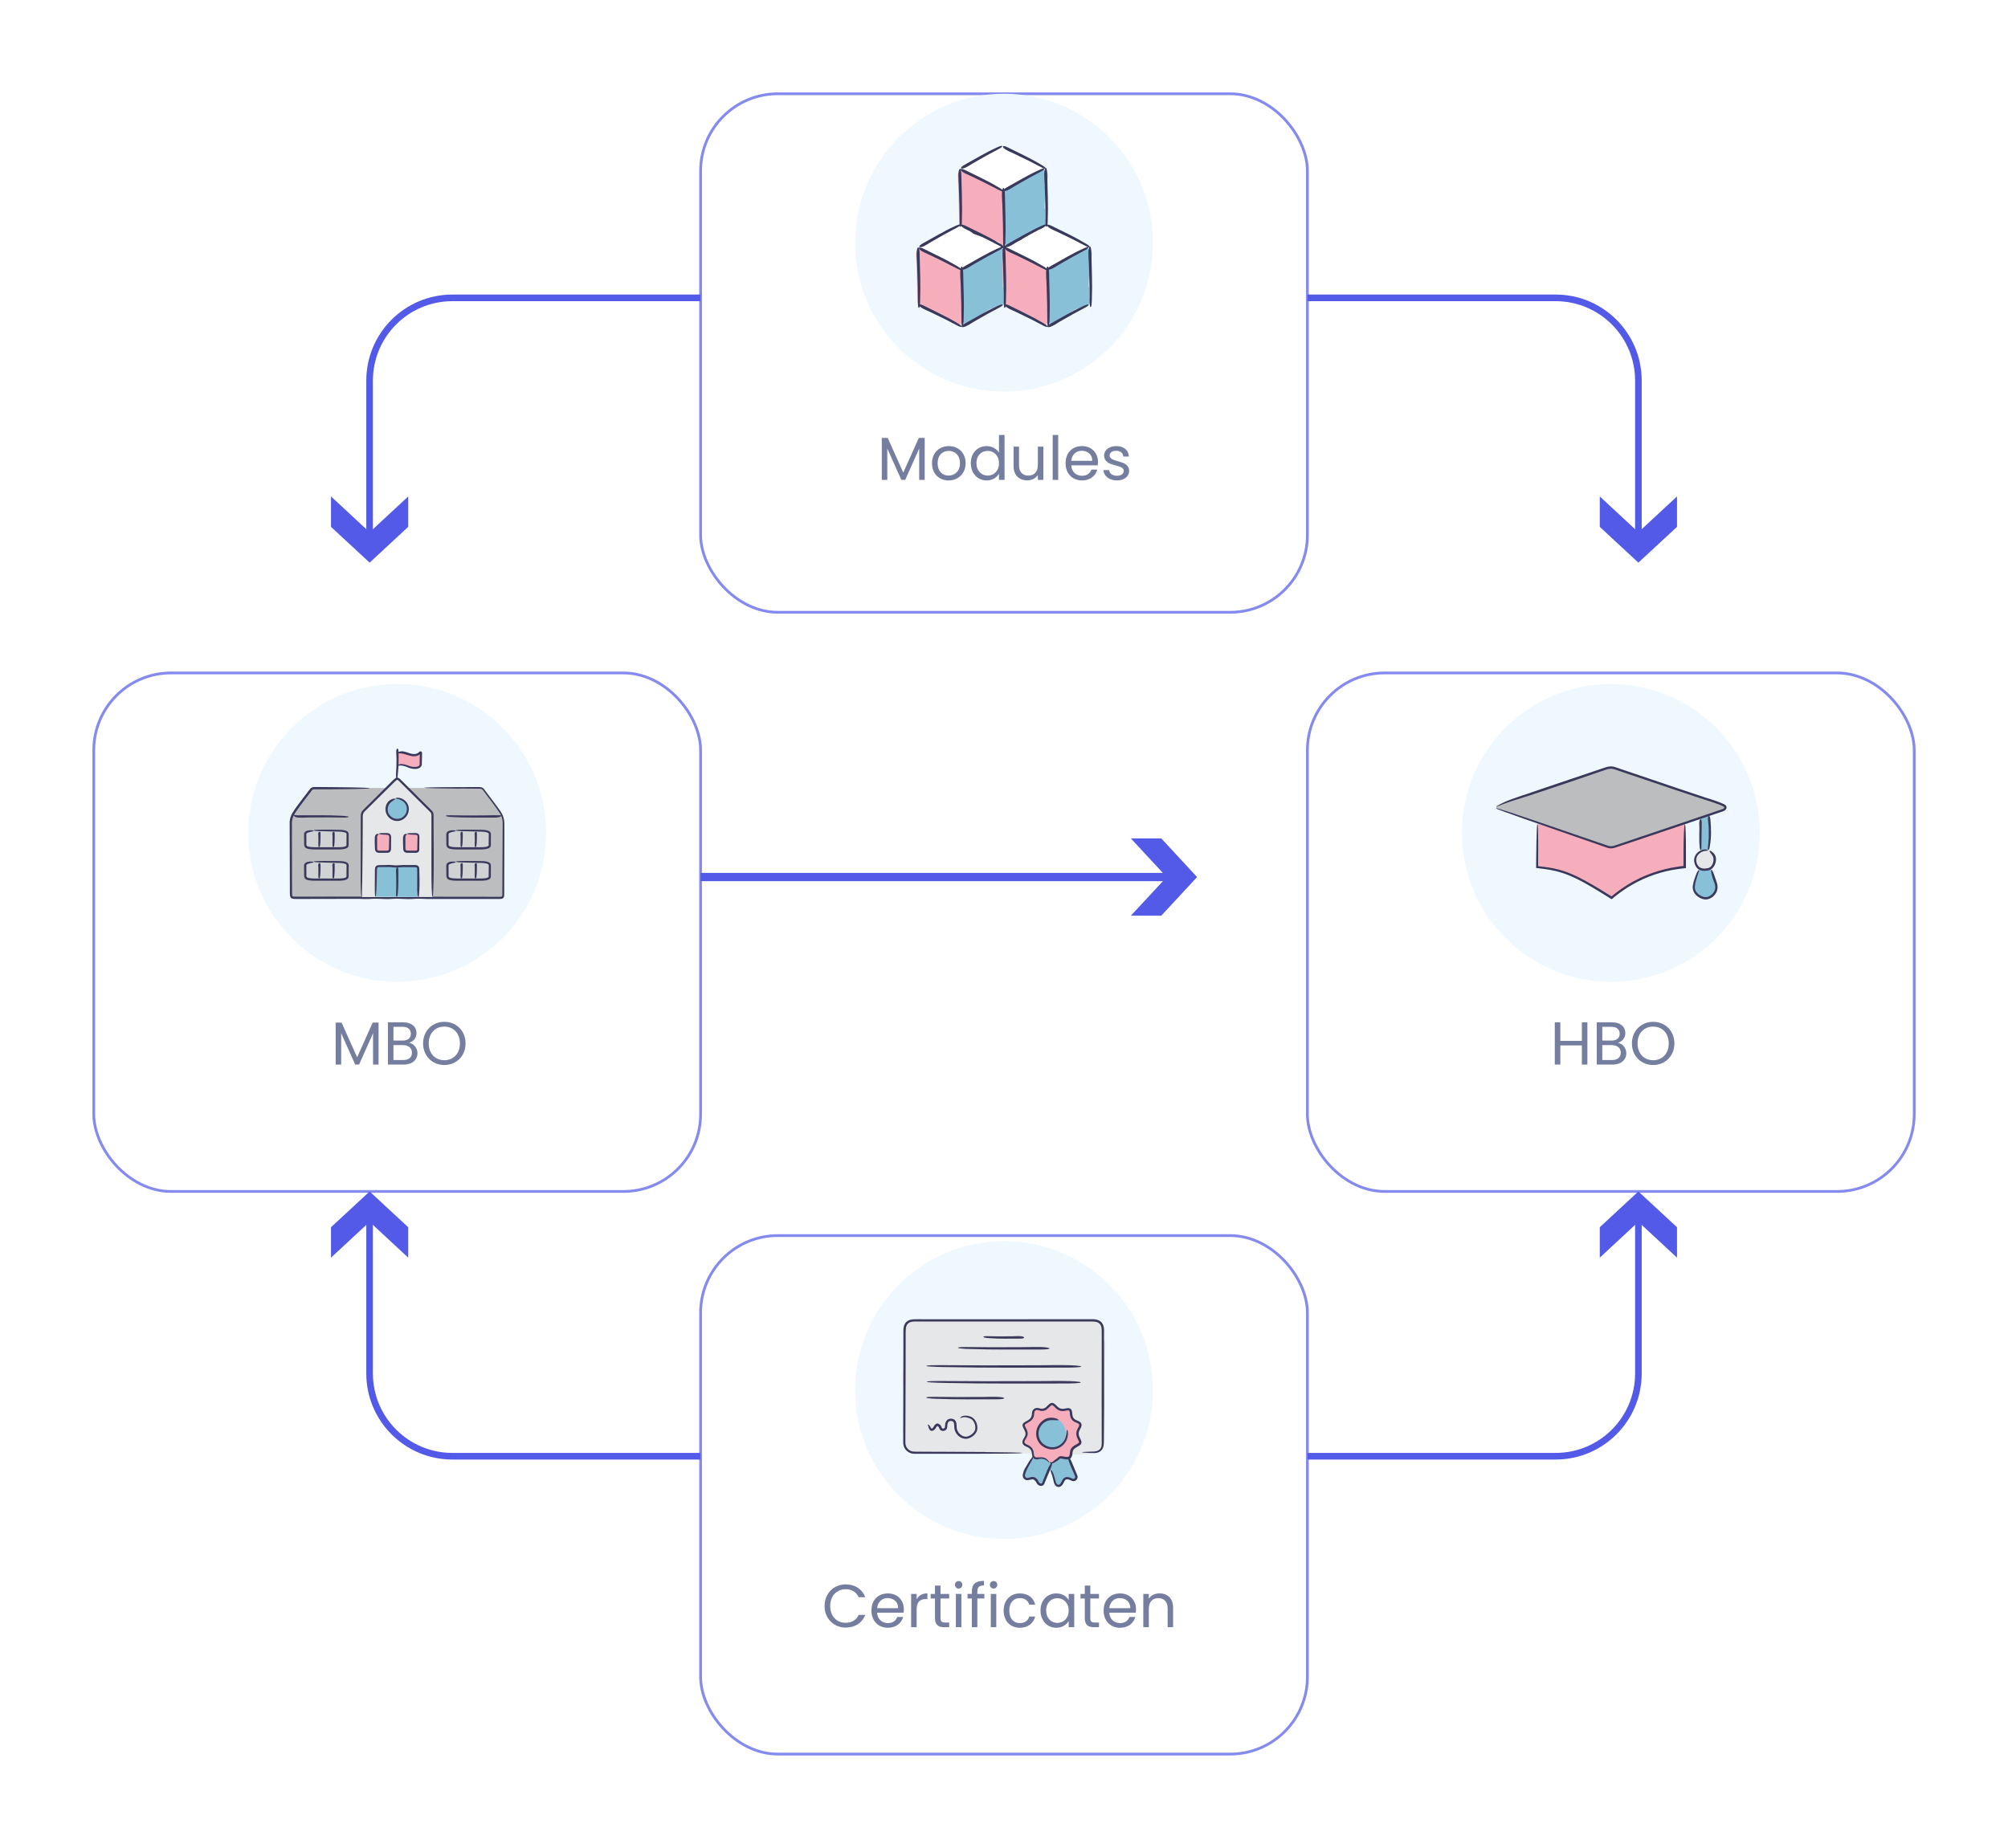 <svg width="364" height="335" viewBox="0 0 364 335" fill="none" xmlns="http://www.w3.org/2000/svg">
<path d="M127 159L213 159" stroke="#535AE8" stroke-width="1.5"/>
<path d="M205 166L211.494 159.004L205 152L210.514 152L217 159.004L210.514 166L205 166Z" fill="#535AE8"/>
<path d="M290 90L296.996 96.494L304 90V95.514L296.996 102L290 95.514V90Z" fill="#535AE8"/>
<path d="M297 98L297 69C297 60.716 290.284 54 282 54L237 54" stroke="#535AE8" stroke-width="1.2"/>
<path d="M74 90L67.004 96.494L60 90V95.514L67.004 102L74 95.514V90Z" fill="#535AE8"/>
<path d="M67 98L67 69C67 60.716 73.716 54 82 54L127 54" stroke="#535AE8" stroke-width="1.2"/>
<path d="M74 228L67.004 221.506L60 228L60 222.486L67.004 216L74 222.486L74 228Z" fill="#535AE8"/>
<path d="M67 220L67 249C67 257.284 73.716 264 82 264L127 264" stroke="#535AE8" stroke-width="1.2"/>
<path d="M290 228L296.996 221.506L304 228L304 222.486L296.996 216L290 222.486L290 228Z" fill="#535AE8"/>
<path d="M297 220L297 249C297 257.284 290.284 264 282 264L237 264" stroke="#535AE8" stroke-width="1.2"/>
<g opacity="0.71" filter="url(#filter0_d_133_263)">
<rect x="127" y="7" width="110" height="94" rx="14" fill="white"/>
<rect x="127" y="7" width="110" height="94" rx="14" stroke="#535AE8" stroke-width="0.5" stroke-miterlimit="10"/>
</g>
<path d="M159.847 87V79.388H160.925L163.741 85.68L166.557 79.388H167.624V87H166.623V81.324L164.093 87H163.389L160.848 81.313V87H159.847ZM175.042 83.975C175.042 85.889 173.667 87.099 171.951 87.099C170.246 87.099 168.948 85.889 168.948 83.975C168.948 82.072 170.29 80.873 171.995 80.873C173.711 80.873 175.042 82.072 175.042 83.975ZM169.971 83.975C169.971 85.504 170.906 86.219 171.951 86.219C172.996 86.219 174.019 85.504 174.019 83.975C174.019 82.457 173.018 81.742 171.984 81.742C170.928 81.742 169.971 82.457 169.971 83.975ZM175.984 83.964C175.984 82.083 177.227 80.873 178.855 80.873C179.801 80.873 180.67 81.357 181.088 82.05V78.86H182.1V87H181.088V85.867C180.725 86.538 179.944 87.099 178.844 87.099C177.227 87.099 175.984 85.834 175.984 83.964ZM181.088 83.975C181.088 82.578 180.142 81.742 179.042 81.742C177.942 81.742 177.007 82.545 177.007 83.964C177.007 85.383 177.942 86.219 179.042 86.219C180.142 86.219 181.088 85.394 181.088 83.975ZM189.137 80.972V87H188.136V86.109C187.751 86.736 187.014 87.088 186.211 87.088C184.825 87.088 183.736 86.23 183.736 84.503V80.972H184.726V84.371C184.726 85.592 185.397 86.219 186.409 86.219C187.443 86.219 188.136 85.581 188.136 84.283V80.972H189.137ZM190.827 87V78.86H191.828V87H190.827ZM196.098 81.72C195.119 81.72 194.304 82.369 194.195 83.546H198.001C198.012 82.369 197.132 81.72 196.098 81.72ZM198.914 85.141C198.606 86.241 197.638 87.099 196.142 87.099C194.426 87.099 193.161 85.889 193.161 83.975C193.161 82.072 194.382 80.873 196.142 80.873C197.891 80.873 199.035 82.105 199.035 83.755C199.035 83.975 199.024 84.151 199.002 84.36H194.184C194.261 85.581 195.119 86.252 196.142 86.252C197.044 86.252 197.616 85.79 197.836 85.141H198.914ZM204.69 85.361C204.69 86.351 203.821 87.099 202.49 87.099C201.082 87.099 200.092 86.329 200.026 85.229H201.06C201.115 85.812 201.632 86.252 202.479 86.252C203.271 86.252 203.711 85.856 203.711 85.361C203.711 84.019 200.147 84.8 200.147 82.556C200.147 81.632 201.016 80.873 202.358 80.873C203.689 80.873 204.569 81.588 204.635 82.765H203.634C203.59 82.16 203.128 81.72 202.325 81.72C201.588 81.72 201.148 82.072 201.148 82.556C201.148 83.986 204.646 83.205 204.69 85.361Z" fill="#767E9F"/>
<g opacity="0.71" filter="url(#filter1_d_133_263)">
<rect x="237" y="112" width="110" height="94" rx="14" fill="white"/>
<rect x="237" y="112" width="110" height="94" rx="14" stroke="#535AE8" stroke-width="0.5" stroke-miterlimit="10"/>
</g>
<path d="M286.753 193V189.524H282.848V193H281.847V185.333H282.848V188.699H286.753V185.333H287.754V193H286.753ZM293.808 190.844C293.808 189.997 293.17 189.469 292.191 189.469H290.453V192.175H292.224C293.214 192.175 293.808 191.68 293.808 190.844ZM293.61 187.401C293.61 186.642 293.093 186.158 292.114 186.158H290.453V188.644H292.136C293.071 188.644 293.61 188.182 293.61 187.401ZM294.809 190.943C294.809 192.098 293.896 193 292.312 193H289.452V185.333H292.202C293.819 185.333 294.633 186.213 294.633 187.28C294.633 188.248 294.028 188.809 293.291 189.051C294.127 189.194 294.809 189.997 294.809 190.943ZM303.525 189.161C303.525 191.46 301.842 193.077 299.675 193.077C297.519 193.077 295.825 191.46 295.825 189.161C295.825 186.862 297.519 185.245 299.675 185.245C301.842 185.245 303.525 186.862 303.525 189.161ZM296.848 189.161C296.848 191.031 298.058 192.208 299.675 192.208C301.292 192.208 302.502 191.031 302.502 189.161C302.502 187.28 301.292 186.114 299.675 186.114C298.058 186.114 296.848 187.28 296.848 189.161Z" fill="#767E9F"/>
<path d="M292 124C306.911 124 319 136.089 319 151C319 165.911 306.911 178 292 178C277.089 178 265 165.911 265 151C265 136.089 277.089 124 292 124Z" fill="#F0F8FF"/>
<path d="M309.965 151.035C309.884 150.181 309.878 149.392 309.977 148.538C310.029 148.079 309.553 147.696 309.135 147.696C308.636 147.696 308.345 148.091 308.293 148.538C308.183 149.467 308.223 150.326 308.305 151.256C308.38 152.15 308.078 153.021 308.258 153.903C308.473 154.966 310.099 154.519 309.884 153.456C309.803 153.067 309.971 152.637 310.006 152.248C310.041 151.842 310.012 151.441 309.971 151.035H309.965Z" fill="#88C1D7"/>
<path d="M305.39 149.426C305.39 151.987 305.39 154.542 305.39 157.19C300.286 157.666 295.89 159.57 292.128 162.746C285.369 158.496 283.366 157.666 278.61 157.219C278.61 154.646 278.61 152.034 278.61 149.421" fill="#F7AEBC"/>
<path d="M278.523 152.306C278.512 153.317 278.494 154.42 278.477 155.483L278.465 156.545V157.108L278.46 157.329C278.442 157.381 278.506 157.364 278.535 157.37L278.645 157.381L278.97 157.416C279.673 157.492 280.37 157.596 281.061 157.712C282.443 157.968 283.778 158.386 285.056 158.966C286.339 159.535 287.564 160.232 288.778 160.952C289.381 161.312 289.985 161.678 290.589 162.05L291.489 162.613L292.006 162.932C292.157 163.124 292.302 162.868 292.418 162.804L292.621 162.636C294.793 160.854 297.272 159.454 299.932 158.554C301.261 158.101 302.632 157.782 304.019 157.573C304.368 157.515 304.716 157.474 305.065 157.439L305.436 157.399L305.564 157.387C305.564 157.387 305.616 157.387 305.622 157.37V156.481V154.356C305.622 152.08 305.581 149.357 305.43 149.421C305.279 149.473 305.187 151.83 305.175 154.484C305.175 155.32 305.175 156.15 305.175 156.981L304.71 157.039C304.519 157.062 304.327 157.085 304.136 157.12C303.752 157.178 303.369 157.242 302.986 157.317C302.22 157.463 301.459 157.66 300.698 157.875C299.183 158.334 297.679 158.926 296.227 159.721C295.496 160.104 294.787 160.552 294.079 161.028C293.73 161.272 293.376 161.515 293.039 161.783C292.865 161.91 292.691 162.044 292.529 162.183L292.128 162.508C291.419 162.073 290.699 161.626 289.968 161.173C289.19 160.708 288.394 160.232 287.558 159.779C285.985 158.903 284.022 157.921 281.723 157.451C281.154 157.335 280.567 157.23 279.969 157.161C279.673 157.12 279.371 157.085 279.069 157.056L278.843 157.033H278.825V156.743C278.825 155.523 278.831 154.286 278.837 153.044C278.837 151.488 278.825 149.624 278.709 149.432C278.605 149.281 278.57 151.058 278.535 152.301L278.523 152.306Z" fill="#3A395B"/>
<path d="M271.236 146.268C273.385 145.118 275.748 144.549 278.012 143.736C282.297 142.203 286.623 140.786 290.949 139.375C291.495 139.195 292.017 139.033 292.767 139.294C296.756 140.693 300.768 142.035 304.78 143.37C306.127 143.817 307.468 144.264 308.816 144.706C310.052 145.118 311.318 145.455 312.491 146.03C312.996 146.279 312.706 146.721 312.305 146.854C305.79 149.078 299.27 151.284 292.749 153.485C292.314 153.63 291.884 153.677 291.39 153.508C284.777 151.226 278.157 148.979 271.532 146.732C271.346 146.668 271.219 146.633 271.236 146.419" fill="#BBBDBF"/>
<path d="M276.398 148.48C278.239 149.125 280.312 149.844 282.28 150.535L290.148 153.27L291.129 153.613C291.443 153.735 291.849 153.839 292.226 153.793C292.616 153.758 292.946 153.613 293.272 153.508L294.259 153.177L298.207 151.854L306.104 149.194L310.052 147.859L312.027 147.191C312.195 147.127 312.334 147.104 312.549 146.994C312.729 146.883 312.926 146.732 312.979 146.425C312.996 146.274 312.932 146.105 312.839 146.012C312.752 145.914 312.642 145.855 312.555 145.815C312.392 145.739 312.236 145.664 312.073 145.594C310.766 145.043 309.419 144.7 308.113 144.241L304.159 142.923L296.262 140.246L294.288 139.579L293.301 139.242C292.981 139.143 292.639 138.986 292.25 138.952C291.867 138.911 291.477 138.981 291.135 139.085C290.792 139.19 290.473 139.306 290.142 139.416L288.168 140.084L280.259 142.749C279.203 143.109 278.099 143.486 277.031 143.852C275.968 144.212 274.935 144.543 274.046 144.874C272.264 145.519 271.132 146.215 271.225 146.25C271.306 146.297 272.363 145.768 274.093 145.211C274.97 144.938 275.992 144.619 277.095 144.27C278.21 143.899 279.412 143.498 280.648 143.092C282.379 142.511 284.109 141.925 285.828 141.344C287.256 140.856 288.685 140.368 290.125 139.875C290.85 139.66 291.565 139.283 292.244 139.375C292.581 139.416 292.935 139.573 293.306 139.689L294.398 140.061C297.319 141.048 300.286 142.052 303.334 143.086C304.861 143.597 306.406 144.114 307.979 144.636C308.763 144.903 309.565 145.153 310.366 145.408C310.766 145.536 311.161 145.675 311.55 145.826C311.742 145.902 311.939 145.983 312.131 146.07L312.416 146.204C312.491 146.239 312.549 146.291 312.567 146.326C312.607 146.378 312.537 146.529 312.387 146.616C312.265 146.692 312.015 146.755 311.823 146.825C311.417 146.965 311.005 147.104 310.592 147.243C309.768 147.522 308.932 147.806 308.09 148.091C306.406 148.666 304.687 149.246 302.934 149.844C301.256 150.408 299.421 151.029 297.47 151.685C296.494 152.016 295.49 152.353 294.456 152.701C293.939 152.875 293.423 153.05 292.894 153.23C292.377 153.433 291.884 153.491 291.379 153.288C287.088 151.819 282.489 150.239 277.885 148.666C276.439 148.178 274.854 147.644 273.57 147.214C272.932 147.005 272.368 146.825 271.945 146.703C271.747 146.645 271.579 146.599 271.428 146.558C271.346 146.535 271.341 146.483 271.323 146.442C271.312 146.407 271.294 146.43 271.288 146.488C271.277 146.552 271.329 146.645 271.492 146.697C271.794 146.819 272.246 146.988 272.781 147.185C273.866 147.574 275.254 148.074 276.398 148.486V148.48Z" fill="#3A395B"/>
<path d="M310.203 157.701C310.366 158.194 310.529 158.688 310.691 159.175C310.836 159.623 311.063 160.099 311.121 160.563C311.225 161.359 310.836 162.044 310.192 162.497C309.454 163.014 308.705 162.909 307.933 162.381C307.347 161.98 306.975 161.388 307.039 160.662C307.085 160.122 307.225 159.599 307.387 159.083C307.532 158.612 307.649 158.101 307.939 157.701" fill="#88C1D7"/>
<path d="M307.509 158.415C307.393 158.682 307.306 158.984 307.195 159.274C307.062 159.657 306.946 160.058 306.882 160.47C306.801 160.883 306.853 161.376 307.074 161.765C307.288 162.16 307.637 162.468 308.003 162.688C308.368 162.915 308.804 163.083 309.274 163.066C309.744 163.048 310.174 162.828 310.505 162.549C310.842 162.27 311.121 161.893 311.26 161.457C311.399 161.028 311.376 160.546 311.254 160.134C311.138 159.715 310.975 159.355 310.859 158.972C310.656 158.351 310.377 157.625 310.232 157.689C310.099 157.753 310.215 158.421 310.447 159.141C310.523 159.402 310.627 159.657 310.714 159.895C310.877 160.296 310.981 160.691 310.917 161.092C310.859 161.492 310.639 161.864 310.314 162.154C309.988 162.445 309.588 162.665 309.141 162.642C308.699 162.63 308.241 162.398 307.846 162.085C307.48 161.783 307.166 161.266 307.236 160.668C307.294 160.029 307.515 159.379 307.73 158.694C307.846 158.264 308.066 157.852 308.014 157.741C307.95 157.637 307.637 158.055 307.509 158.397V158.415Z" fill="#3A395B"/>
<path d="M309.884 153.706C309.925 153.572 309.942 153.421 309.971 153.276C310.25 151.732 310.192 150.141 310.052 148.579C310.023 148.265 309.936 147.894 309.785 147.923C309.64 147.952 309.582 148.277 309.611 148.643C309.617 148.77 309.629 148.898 309.646 149.02C309.768 149.85 309.762 150.71 309.756 151.743C309.733 152.237 309.675 152.91 309.599 153.584C309.576 153.793 309.559 154.048 309.675 154.089C309.774 154.124 309.838 153.88 309.89 153.717L309.884 153.706Z" fill="#3A395B"/>
<path d="M308.426 153.723C308.438 153.601 308.426 153.462 308.426 153.328C308.426 151.941 308.49 150.553 308.484 149.13C308.484 148.846 308.426 148.503 308.275 148.521C308.124 148.538 308.043 148.828 308.037 149.154C308.037 149.27 308.037 149.38 308.037 149.496C308.095 150.257 308.014 151.029 308.043 151.976C308.037 152.428 308.043 153.05 308.113 153.677C308.136 153.874 308.188 154.107 308.31 154.107C308.415 154.107 308.415 153.886 308.421 153.729L308.426 153.723Z" fill="#3A395B"/>
<path d="M309.901 154.24C310.232 154.617 310.691 154.89 310.807 155.442C310.987 156.278 310.447 157.381 309.75 157.55C308.421 157.869 307.631 157.474 307.341 156.348C307.091 155.367 307.73 154.385 308.85 154.101C309.088 154.043 309.35 154.089 309.599 154.089" fill="#E6E7E8"/>
<path d="M308.891 154.002C308.636 154.037 308.369 154.135 308.13 154.269C307.492 154.606 307.016 155.361 307.109 156.139C307.155 156.522 307.277 156.87 307.498 157.201C307.724 157.526 308.096 157.759 308.479 157.834C308.862 157.91 309.24 157.886 309.594 157.817C309.756 157.788 309.977 157.741 310.157 157.619C310.331 157.509 310.47 157.364 310.587 157.213C310.819 156.905 310.964 156.551 311.034 156.179C311.098 155.814 311.092 155.401 310.894 155.03C310.743 154.739 310.488 154.519 310.302 154.385C310.116 154.252 309.983 154.17 309.925 154.223C309.872 154.275 309.925 154.432 310.064 154.617C310.198 154.809 310.395 155.024 310.511 155.262C310.587 155.43 310.616 155.616 310.621 155.814C310.633 156.145 310.534 156.493 310.366 156.789C310.186 157.091 309.942 157.341 309.594 157.387C309.222 157.468 308.827 157.503 308.461 157.399C308.096 157.306 307.8 157.033 307.631 156.644C307.474 156.266 307.393 155.779 307.608 155.314C307.811 154.855 308.264 154.478 308.792 154.327C308.961 154.263 309.094 154.263 309.274 154.257C309.437 154.252 309.576 154.223 309.599 154.165C309.629 154.083 309.222 153.979 308.885 153.99L308.891 154.002Z" fill="#3A395B"/>
<g opacity="0.71" filter="url(#filter2_d_133_263)">
<rect x="17" y="112" width="110" height="94" rx="14" fill="white"/>
<rect x="17" y="112" width="110" height="94" rx="14" stroke="#535AE8" stroke-width="0.5" stroke-miterlimit="10"/>
</g>
<path d="M60.847 193V185.388H61.925L64.741 191.68L67.557 185.388H68.624V193H67.623V187.324L65.093 193H64.389L61.848 187.313V193H60.847ZM74.678 190.844C74.678 189.997 74.04 189.469 73.061 189.469H71.323V192.175H73.094C74.084 192.175 74.678 191.68 74.678 190.844ZM74.48 187.401C74.48 186.642 73.963 186.158 72.984 186.158H71.323V188.644H73.006C73.941 188.644 74.48 188.182 74.48 187.401ZM75.679 190.943C75.679 192.098 74.766 193 73.182 193H70.322V185.333H73.072C74.689 185.333 75.503 186.213 75.503 187.28C75.503 188.248 74.898 188.809 74.161 189.051C74.997 189.194 75.679 189.997 75.679 190.943ZM84.394 189.161C84.394 191.46 82.711 193.077 80.544 193.077C78.388 193.077 76.694 191.46 76.694 189.161C76.694 186.862 78.388 185.245 80.544 185.245C82.711 185.245 84.394 186.862 84.394 189.161ZM77.717 189.161C77.717 191.031 78.927 192.208 80.544 192.208C82.161 192.208 83.371 191.031 83.371 189.161C83.371 187.28 82.161 186.114 80.544 186.114C78.927 186.114 77.717 187.28 77.717 189.161Z" fill="#767E9F"/>
<path d="M72 124C86.911 124 99 136.089 99 151C99 165.911 86.911 178 72 178C57.089 178 45 165.911 45 151C45 136.089 57.089 124 72 124Z" fill="#F0F8FF"/>
<path d="M67.03 142.854C64.945 142.865 62.861 142.871 60.77 142.877C59.539 142.877 58.308 142.883 57.083 142.877C56.804 142.877 56.566 142.912 56.386 143.15C55.37 144.508 54.302 145.826 53.367 147.232C52.978 147.812 52.717 148.492 52.728 149.299C52.786 153.485 52.757 157.677 52.752 161.864C52.752 162.683 52.85 162.775 53.663 162.775C57.35 162.77 61.043 162.799 64.73 162.752C65.572 162.741 66.408 162.851 67.245 162.764C68.534 162.63 69.817 162.892 71.094 162.764C72.418 162.636 73.736 162.897 75.048 162.764C75.908 162.677 76.761 162.787 77.615 162.781C81.912 162.764 86.208 162.77 90.505 162.781C91.179 162.781 91.26 162.7 91.26 162.026C91.248 157.782 91.231 153.543 91.277 149.299C91.289 148.497 91.039 147.812 90.644 147.226C89.698 145.826 88.635 144.503 87.619 143.144C87.439 142.906 87.201 142.871 86.923 142.871C83.787 142.877 80.646 142.871 77.51 142.871C77.33 142.871 77.156 142.854 76.976 142.848" fill="#BBBDBF"/>
<path d="M83.445 142.958C84.559 142.964 85.738 142.976 86.946 142.981C87.091 142.981 87.23 142.999 87.341 143.051C87.457 143.103 87.526 143.202 87.619 143.336L88.165 144.067C88.531 144.555 88.897 145.037 89.257 145.513C89.727 146.146 90.198 146.796 90.621 147.452C91.039 148.114 91.173 148.869 91.126 149.659L91.097 154.426L91.074 159.199L91.063 161.585V162.177C91.057 162.375 91.022 162.537 90.958 162.537C90.865 162.584 90.645 162.584 90.459 162.584H89.861L80.315 162.572H77.928C77.139 162.59 76.361 162.503 75.536 162.52C75.118 162.532 74.735 162.59 74.346 162.59C73.957 162.596 73.562 162.578 73.167 162.561C72.383 162.514 71.541 162.491 70.763 162.578C69.991 162.619 69.201 162.537 68.394 162.52C67.994 162.508 67.581 162.52 67.175 162.561C66.792 162.596 66.403 162.596 66.008 162.578C65.218 162.532 64.399 162.543 63.61 162.543H61.223L56.45 162.561H54.064H53.472C53.286 162.561 53.083 162.532 53.036 162.479C52.984 162.45 52.949 162.259 52.943 162.073V161.486L52.92 151.935V149.548C52.868 148.77 53.065 148.039 53.489 147.4C54.36 146.088 55.353 144.845 56.317 143.574C56.404 143.457 56.526 143.283 56.59 143.219C56.665 143.144 56.764 143.109 56.903 143.097C57.188 143.086 57.548 143.097 57.867 143.097C58.523 143.097 59.179 143.097 59.83 143.097C61.119 143.086 62.356 143.068 63.436 143.057C65.584 143.022 67.082 142.97 67.012 142.894C66.954 142.825 65.601 142.772 63.517 142.737C62.466 142.726 61.241 142.714 59.911 142.697C59.243 142.697 58.547 142.685 57.832 142.679C57.652 142.679 57.472 142.679 57.292 142.679C57.118 142.679 56.926 142.662 56.694 142.714C56.468 142.749 56.23 142.964 56.143 143.115L55.806 143.556C55.173 144.386 54.529 145.211 53.907 146.059C53.599 146.488 53.297 146.901 53.013 147.371C52.74 147.841 52.554 148.381 52.508 148.933C52.519 152.399 52.525 155.877 52.537 159.408C52.537 160.29 52.543 161.179 52.548 162.073C52.548 162.189 52.56 162.305 52.583 162.439C52.606 162.561 52.676 162.735 52.821 162.834C53.112 162.996 53.344 162.956 53.576 162.973C54.023 162.973 54.47 162.973 54.923 162.973C56.723 162.973 58.541 162.967 60.381 162.961C61.305 162.961 62.228 162.961 63.163 162.956C64.103 162.956 65.032 162.932 65.979 162.985C66.449 163.002 66.954 162.996 67.425 162.944C67.889 162.909 68.365 162.921 68.841 162.944C69.323 162.967 69.805 162.996 70.299 162.996C70.798 163.002 71.292 162.926 71.762 162.926C72.726 162.915 73.719 163.043 74.741 162.979C75.734 162.851 76.715 162.979 77.754 162.979C79.792 162.979 81.871 162.979 83.99 162.973C86.017 162.973 88.235 162.973 90.598 162.973C90.755 162.967 90.912 162.973 91.109 162.886C91.208 162.839 91.301 162.729 91.336 162.63C91.376 162.532 91.382 162.445 91.394 162.363C91.417 162.038 91.399 161.748 91.405 161.44C91.405 160.836 91.405 160.221 91.405 159.599C91.405 158.357 91.411 157.079 91.417 155.785C91.417 154.49 91.423 153.166 91.428 151.825C91.428 151.157 91.428 150.483 91.428 149.804C91.428 149.473 91.446 149.119 91.394 148.759C91.347 148.405 91.243 148.05 91.092 147.725C90.947 147.394 90.732 147.098 90.54 146.819L89.936 145.972C89.53 145.414 89.106 144.863 88.688 144.311L88.061 143.481L87.747 143.063C87.637 142.888 87.399 142.743 87.196 142.714C86.981 142.679 86.812 142.697 86.638 142.691H86.116H85.07C81.575 142.679 77.383 142.726 76.953 142.79C76.605 142.929 80.605 142.935 83.398 142.976L83.445 142.958Z" fill="#3A395B"/>
<path d="M72.087 136.559C72.534 136.321 73.074 136.397 73.556 136.542C74.038 136.687 74.508 136.902 75.013 136.919C75.42 136.937 75.908 136.768 76.163 136.455C76.21 136.403 76.297 136.432 76.297 136.501C76.273 137.245 76.285 137.883 76.25 138.65C76.25 138.656 76.25 138.667 76.25 138.673C76.105 139.103 75.606 139.213 75.141 139.213C74.746 139.213 74.351 139.126 73.98 138.981C73.422 138.766 72.668 138.539 72.087 138.847" fill="#F7AEBC"/>
<path d="M72.772 138.783C73.004 138.812 73.266 138.87 73.51 138.952C73.742 139.027 73.957 139.143 74.206 139.23C74.456 139.312 74.712 139.37 74.979 139.393C75.246 139.41 75.513 139.405 75.791 139.323C76.064 139.236 76.366 139.062 76.459 138.661C76.471 138.237 76.483 137.819 76.494 137.396L76.506 136.699C76.506 136.6 76.523 136.478 76.494 136.403C76.465 136.327 76.442 136.304 76.384 136.257C76.32 136.211 76.233 136.199 76.198 136.211C76.157 136.211 76.076 136.234 75.995 136.316C75.78 136.525 75.739 136.519 75.641 136.577C75.548 136.623 75.443 136.652 75.339 136.676C75.13 136.722 74.926 136.71 74.7 136.67C74.259 136.588 73.817 136.379 73.318 136.263C73.028 136.194 72.679 136.182 72.418 136.263C72.157 136.339 72.023 136.478 72.064 136.536C72.104 136.594 72.255 136.571 72.464 136.577C72.673 136.577 72.952 136.612 73.254 136.687C73.463 136.739 73.672 136.815 73.893 136.885C74.235 136.983 74.595 137.099 74.996 137.111C75.199 137.111 75.403 137.082 75.594 137.024C75.693 136.995 75.786 136.954 75.879 136.908C75.925 136.885 75.972 136.856 76.012 136.826L76.059 136.792C76.059 136.792 76.082 136.757 76.099 136.768C76.111 136.78 76.099 136.803 76.099 136.821C76.099 136.995 76.094 137.169 76.088 137.349C76.082 137.761 76.076 138.185 76.07 138.638C76.07 138.638 76.035 138.743 76.001 138.777C75.791 139.045 75.222 139.091 74.712 139.004C74.444 138.957 74.189 138.876 73.904 138.76C73.614 138.65 73.306 138.557 72.975 138.522C72.766 138.499 72.528 138.51 72.343 138.574C72.157 138.632 72.04 138.737 72.046 138.795C72.052 138.847 72.157 138.824 72.302 138.806C72.441 138.789 72.627 138.783 72.772 138.801V138.783Z" fill="#3A395B"/>
<path d="M78.474 162.613C78.457 162.381 78.422 162.148 78.422 161.916C78.422 157.213 78.422 152.504 78.422 147.801C78.422 147.528 78.387 147.319 78.16 147.098C76.308 145.275 74.485 143.434 72.644 141.599C72.07 141.03 72.006 141.013 71.419 141.553C70.699 142.221 70.026 142.935 69.329 143.632C68.226 144.735 67.128 145.856 66.008 146.941C65.682 147.255 65.578 147.586 65.578 148.021C65.59 152.655 65.584 157.288 65.59 161.928C65.59 162.16 65.624 162.392 65.642 162.625" fill="#E6E7E8"/>
<path d="M65.665 159.518C65.677 158.438 65.694 157.248 65.706 156.104C65.717 154.583 65.735 153.061 65.746 151.546L65.758 149.264V148.126C65.752 147.748 65.81 147.435 66.031 147.185L69.259 143.986L70.879 142.383C71.152 142.122 71.413 141.838 71.692 141.588C71.82 141.466 71.988 141.356 72.023 141.367C72.07 141.361 72.232 141.489 72.354 141.617L75.588 144.834L77.208 146.442L78.016 147.243C78.126 147.354 78.184 147.464 78.201 147.621C78.219 147.772 78.201 147.981 78.207 148.167V157.3C78.207 159.745 78.23 162.677 78.439 162.607C78.509 162.572 78.497 161.934 78.555 160.935C78.596 159.936 78.619 158.589 78.625 157.167C78.625 156.168 78.625 155.163 78.625 154.17C78.614 152.516 78.608 150.855 78.596 149.171C78.596 148.747 78.596 148.323 78.596 147.899C78.596 147.696 78.602 147.423 78.457 147.185C78.306 146.947 78.137 146.837 77.992 146.674C77.383 146.07 76.767 145.455 76.14 144.834C75.519 144.212 74.886 143.579 74.241 142.941C73.922 142.621 73.597 142.296 73.272 141.971L72.778 141.483C72.598 141.327 72.476 141.141 72.174 141.001C72 140.926 71.791 141.001 71.686 141.077C71.57 141.152 71.477 141.234 71.385 141.315C71.204 141.478 71.042 141.652 70.874 141.814C70.537 142.151 70.194 142.494 69.846 142.836C69.155 143.527 68.452 144.23 67.738 144.944C67.395 145.287 67.035 145.641 66.658 146.012C66.472 146.198 66.281 146.384 66.089 146.581C65.909 146.767 65.659 146.97 65.526 147.278C65.386 147.574 65.386 147.917 65.392 148.196C65.392 148.486 65.392 148.782 65.392 149.078C65.392 149.67 65.392 150.28 65.392 150.901C65.392 153.387 65.386 156.046 65.381 158.711C65.381 160.383 65.381 162.387 65.555 162.596C65.619 162.671 65.59 162.236 65.607 161.608C65.624 160.964 65.648 160.168 65.665 159.507V159.518Z" fill="#3A395B"/>
<path d="M81.47 148.091C81.691 148.114 81.941 148.12 82.179 148.132C84.716 148.271 87.248 148.207 89.791 148.219C90.052 148.219 90.349 148.19 90.569 148.114C90.79 148.039 90.918 147.934 90.888 147.87C90.819 147.754 90.337 147.818 89.762 147.795C89.559 147.795 89.344 147.795 89.141 147.795C87.765 147.847 86.359 147.812 84.67 147.835C83.863 147.824 82.748 147.812 81.639 147.801C81.285 147.801 80.884 147.783 80.832 147.894C80.791 147.986 81.192 148.044 81.47 148.079V148.091Z" fill="#3A395B"/>
<path d="M62.541 147.928C62.321 147.905 62.071 147.899 61.839 147.888C59.324 147.748 56.81 147.818 54.29 147.806C54.023 147.806 53.797 147.818 53.611 147.777C53.425 147.748 53.28 147.708 53.251 147.777C53.222 147.841 53.303 147.969 53.506 148.079C53.704 148.201 54.046 148.236 54.319 148.23C54.528 148.23 54.731 148.23 54.941 148.23C56.305 148.172 57.699 148.213 59.377 148.184C60.178 148.196 61.281 148.207 62.379 148.219C62.715 148.219 63.145 148.213 63.191 148.074C63.197 148.021 63.104 148.01 62.977 147.992C62.849 147.969 62.681 147.952 62.541 147.934V147.928Z" fill="#3A395B"/>
<path d="M75.908 162.613C75.803 161.939 75.867 161.26 75.855 160.581C75.844 159.617 75.855 158.653 75.855 157.695C75.855 157.126 75.733 157.01 75.164 156.998C74.63 156.992 74.09 157.027 73.562 156.992C72.795 156.94 72.04 157.132 71.257 157.021C70.508 156.917 69.73 157.01 68.963 156.998C68.29 156.986 68.156 157.126 68.156 157.805C68.168 159.39 68.156 160.975 68.156 162.566" fill="#88C1D7"/>
<path d="M68.231 161.376C68.255 160.97 68.26 160.511 68.272 160.075C68.284 159.489 68.301 158.908 68.313 158.334C68.324 158.049 68.313 157.735 68.342 157.492C68.359 157.364 68.4 157.283 68.458 157.253C68.522 157.213 68.65 157.195 68.783 157.195C69.352 157.213 69.956 157.172 70.513 157.184C70.804 157.184 71.059 157.213 71.361 157.253C71.669 157.283 71.971 157.277 72.267 157.253C72.563 157.236 72.848 157.207 73.126 157.201L73.98 157.213H74.857C75.135 157.213 75.49 157.213 75.553 157.288C75.635 157.352 75.629 157.706 75.629 157.979V158.85V160.592C75.629 161.051 75.612 161.568 75.658 161.968C75.699 162.369 75.797 162.642 75.861 162.619C75.931 162.595 75.942 162.346 75.972 161.974C75.995 161.603 76.047 161.092 76.047 160.54C76.047 160.157 76.047 159.779 76.047 159.396C76.035 158.752 76.024 158.119 76.006 157.474C75.995 157.387 75.983 157.288 75.942 157.184C75.902 157.079 75.803 156.969 75.699 156.917C75.484 156.818 75.309 156.83 75.135 156.824C74.81 156.824 74.479 156.824 74.148 156.824C73.806 156.824 73.463 156.818 73.115 156.812C72.76 156.824 72.406 156.859 72.058 156.876C71.698 156.899 71.384 156.876 70.99 156.824C70.606 156.795 70.217 156.801 69.834 156.824C69.648 156.824 69.457 156.83 69.259 156.835C69.062 156.835 68.859 156.824 68.615 156.847C68.499 156.864 68.359 156.882 68.22 156.981C68.081 157.085 68.017 157.248 67.993 157.375C67.947 157.643 67.964 157.869 67.959 158.107C67.959 159.053 67.947 160.07 67.941 161.086C67.941 161.724 67.953 162.491 68.063 162.566C68.162 162.63 68.191 161.899 68.226 161.388L68.231 161.376Z" fill="#3A395B"/>
<path d="M72.081 162.218C72.105 162.102 72.11 161.968 72.122 161.841C72.261 160.494 72.198 159.146 72.209 157.799C72.209 157.526 72.174 157.207 72.029 157.213C71.89 157.219 71.797 157.497 71.791 157.817C71.791 157.927 71.791 158.037 71.791 158.148C71.849 158.879 71.808 159.623 71.832 160.523C71.82 160.952 71.808 161.539 71.797 162.131C71.797 162.317 71.808 162.537 71.919 162.561C72.017 162.578 72.046 162.369 72.081 162.218Z" fill="#3A395B"/>
<path d="M72.075 140.786C72.099 140.67 72.099 140.537 72.11 140.409C72.267 139.056 72.29 137.68 72.244 136.298C72.238 136.019 72.18 135.688 72.035 135.706C71.895 135.723 71.82 136.008 71.826 136.327C71.826 136.437 71.826 136.548 71.837 136.658C71.907 137.395 71.861 138.15 71.855 139.062C71.837 139.503 71.773 140.084 71.791 140.705C71.791 140.897 71.808 141.129 71.924 141.141C72.023 141.146 72.052 140.932 72.081 140.781L72.075 140.786Z" fill="#3A395B"/>
<path d="M73.765 151.221C73.37 151.261 73.277 151.517 73.283 151.865C73.289 152.51 73.277 153.148 73.283 153.793C73.289 154.269 73.446 154.42 73.922 154.432C74.404 154.443 74.886 154.432 75.368 154.432C75.699 154.432 75.85 154.281 75.85 153.95C75.85 153.201 75.85 152.452 75.85 151.703C75.85 151.372 75.699 151.215 75.368 151.221C74.851 151.221 74.334 151.221 73.817 151.221" fill="#F7AEBC"/>
<path d="M74.508 151.302C74.74 151.325 75.013 151.331 75.263 151.343C75.437 151.343 75.577 151.366 75.635 151.441C75.699 151.511 75.699 151.639 75.687 151.813C75.675 152.155 75.669 152.492 75.658 152.823C75.658 153.166 75.646 153.503 75.641 153.833C75.635 154.205 75.623 154.211 75.257 154.211H74.247C73.904 154.211 73.556 154.217 73.533 154.06C73.463 153.857 73.498 153.45 73.486 153.131V152.121C73.486 151.836 73.463 151.575 73.544 151.482C73.608 151.372 73.782 151.319 73.759 151.244C73.753 151.192 73.585 151.087 73.318 151.255C73.19 151.348 73.115 151.523 73.086 151.685C73.057 151.859 73.062 151.999 73.057 152.161C73.057 152.382 73.057 152.603 73.057 152.823C73.074 153.195 73.074 153.543 73.097 153.95C73.109 154.054 73.132 154.17 73.196 154.292C73.26 154.414 73.388 154.513 73.51 154.548C73.748 154.629 73.951 154.606 74.142 154.612C74.531 154.612 74.932 154.612 75.35 154.612C75.466 154.612 75.606 154.6 75.745 154.519C75.89 154.437 75.972 154.275 75.995 154.141C76.018 153.996 76.006 153.886 76.006 153.781C76.006 153.671 76.006 153.561 76.006 153.45C76.006 153.021 76.018 152.51 76.024 151.964C76.024 151.824 76.041 151.703 76.006 151.505C75.989 151.319 75.797 151.093 75.594 151.058C75.391 151.012 75.251 151.035 75.106 151.029H74.665C74.293 151.023 73.852 151.035 73.806 151.145C73.771 151.244 74.195 151.273 74.491 151.308L74.508 151.302Z" fill="#3A395B"/>
<path d="M68.632 151.221C68.237 151.261 68.145 151.517 68.15 151.865C68.156 152.51 68.145 153.148 68.15 153.793C68.156 154.269 68.313 154.42 68.789 154.432C69.236 154.443 69.677 154.432 70.124 154.432C70.525 154.432 70.717 154.246 70.717 153.845C70.717 153.166 70.717 152.492 70.717 151.813C70.717 151.412 70.531 151.221 70.124 151.221C69.643 151.221 69.161 151.221 68.679 151.221" fill="#F7AEBC"/>
<path d="M69.37 151.302C69.602 151.325 69.869 151.331 70.118 151.343C70.455 151.343 70.583 151.517 70.554 151.836C70.542 152.179 70.537 152.51 70.525 152.841C70.525 153.177 70.513 153.514 70.508 153.845C70.496 154.147 70.409 154.223 70.09 154.217H69.085C68.737 154.217 68.417 154.217 68.4 154.054C68.359 153.95 68.359 153.799 68.359 153.624V153.125V152.121C68.359 151.836 68.342 151.581 68.417 151.488C68.481 151.377 68.655 151.325 68.632 151.25C68.626 151.197 68.458 151.093 68.197 151.255C68.069 151.348 67.993 151.517 67.964 151.679C67.935 151.848 67.941 151.993 67.935 152.15C67.935 152.37 67.935 152.591 67.935 152.812C67.947 153.195 67.959 153.561 67.97 153.926C67.982 154.031 67.999 154.141 68.057 154.263C68.109 154.385 68.231 154.49 68.353 154.536C68.591 154.629 68.795 154.606 68.986 154.612C69.375 154.612 69.782 154.612 70.194 154.612C70.316 154.612 70.444 154.583 70.577 154.507C70.705 154.432 70.804 154.298 70.844 154.164C70.92 153.886 70.873 153.683 70.885 153.456C70.885 153.032 70.897 152.527 70.902 151.981C70.902 151.854 70.92 151.697 70.868 151.511C70.827 151.331 70.664 151.139 70.473 151.081C70.287 151.012 70.107 151.029 69.973 151.023H69.538C69.172 151.017 68.731 151.029 68.684 151.139C68.65 151.238 69.068 151.267 69.364 151.302H69.37Z" fill="#3A395B"/>
<path d="M71.628 144.805C70.978 145.043 70.426 145.391 70.183 146.088C69.782 147.249 70.479 148.219 71.309 148.538C72.447 148.979 73.516 148.271 73.817 147.371C74.293 145.972 73.225 144.828 72 144.805C71.895 144.805 71.785 144.805 71.681 144.805" fill="#88C1D7"/>
<path d="M72.43 144.944C72.668 145.031 72.929 145.159 73.132 145.333C73.405 145.565 73.597 145.873 73.695 146.204C73.782 146.541 73.765 146.895 73.66 147.226C73.469 147.882 72.847 148.387 72.174 148.445C71.5 148.515 70.804 148.143 70.478 147.539C70.142 146.959 70.24 146.146 70.676 145.635C71.019 145.211 71.704 144.961 71.634 144.828C71.605 144.764 71.431 144.758 71.175 144.834C70.926 144.909 70.589 145.077 70.328 145.391C70.147 145.606 70.014 145.861 69.95 146.128C69.834 146.564 69.84 147.052 70.02 147.481C70.194 147.911 70.507 148.288 70.914 148.538C71.326 148.788 71.831 148.904 72.342 148.817C72.847 148.73 73.335 148.439 73.666 147.998C73.991 147.586 74.2 146.941 74.073 146.268C73.945 145.588 73.399 144.973 72.708 144.729C72.493 144.648 72.238 144.607 72.04 144.619C71.849 144.63 71.715 144.665 71.686 144.717C71.646 144.822 72.133 144.822 72.435 144.938L72.43 144.944Z" fill="#3A395B"/>
<path d="M82.626 150.599C81.441 150.64 81.087 150.896 81.099 151.244C81.116 151.888 81.081 152.527 81.11 153.172C81.134 153.648 81.598 153.799 83.027 153.81C84.362 153.822 85.698 153.81 87.033 153.81C88.235 153.81 88.81 153.625 88.798 153.224C88.787 152.545 88.787 151.871 88.798 151.192C88.804 150.791 88.235 150.599 87.033 150.599C85.593 150.599 84.066 150.599 82.626 150.599Z" fill="#D0D2D3"/>
<path d="M83.932 150.681C84.379 150.704 84.89 150.71 85.372 150.721C86.023 150.739 86.661 150.75 87.294 150.768C87.608 150.779 87.921 150.808 88.206 150.884C88.345 150.919 88.479 150.983 88.548 151.052C88.583 151.087 88.595 151.116 88.601 151.157C88.601 151.174 88.601 151.296 88.601 151.366C88.601 151.999 88.589 152.632 88.583 153.259C88.583 153.381 88.264 153.508 87.974 153.543C87.677 153.59 87.358 153.595 87.045 153.595H83.189C82.87 153.595 82.55 153.595 82.243 153.566C81.941 153.543 81.604 153.503 81.43 153.375C81.348 153.311 81.325 153.259 81.319 153.114V152.632L81.314 151.668C81.314 151.54 81.314 151.406 81.314 151.273C81.314 151.157 81.319 151.139 81.377 151.075C81.499 150.959 81.743 150.884 81.941 150.837C82.347 150.745 82.649 150.704 82.632 150.628C82.62 150.565 82.341 150.495 81.906 150.524C81.685 150.547 81.418 150.559 81.128 150.774C80.977 150.866 80.878 151.134 80.901 151.296C80.901 151.441 80.901 151.592 80.901 151.743C80.901 152.167 80.907 152.585 80.913 153.015C80.913 153.102 80.913 153.177 80.936 153.305C80.959 153.421 81.023 153.549 81.11 153.636C81.296 153.816 81.499 153.857 81.685 153.903C82.057 153.979 82.417 153.985 82.777 153.996C83.491 153.996 84.217 153.996 84.96 153.996C85.703 153.996 86.47 153.996 87.265 153.996C87.672 153.979 88.084 153.973 88.519 153.81C88.63 153.764 88.74 153.706 88.839 153.601C88.943 153.503 88.99 153.305 88.978 153.195C88.978 152.986 88.978 152.777 88.978 152.562C88.978 152.155 88.978 151.708 88.984 151.232C89.001 151.087 88.914 150.872 88.787 150.774C88.659 150.669 88.525 150.617 88.392 150.57C88.125 150.489 87.858 150.46 87.59 150.443C86.516 150.408 85.413 150.425 84.281 150.414C83.572 150.414 82.73 150.425 82.643 150.535C82.574 150.634 83.381 150.663 83.944 150.698L83.932 150.681Z" fill="#3A395B"/>
<path d="M83.781 153.387C83.805 153.323 83.799 153.253 83.81 153.189C83.897 152.498 83.88 151.807 83.886 151.093C83.886 150.948 83.845 150.779 83.7 150.791C83.561 150.797 83.474 150.948 83.468 151.105C83.468 151.163 83.468 151.221 83.468 151.273C83.526 151.65 83.468 152.039 83.497 152.51C83.485 152.736 83.479 153.05 83.497 153.363C83.497 153.462 83.532 153.578 83.642 153.578C83.741 153.578 83.758 153.462 83.781 153.381V153.387Z" fill="#3A395B"/>
<path d="M86.348 153.387C86.371 153.323 86.365 153.253 86.377 153.189C86.464 152.498 86.446 151.807 86.452 151.093C86.452 150.948 86.412 150.779 86.266 150.791C86.127 150.797 86.04 150.948 86.034 151.105C86.034 151.163 86.034 151.221 86.034 151.273C86.092 151.65 86.034 152.039 86.063 152.51C86.052 152.736 86.046 153.05 86.063 153.363C86.063 153.462 86.098 153.578 86.208 153.578C86.307 153.578 86.325 153.462 86.348 153.381V153.387Z" fill="#3A395B"/>
<path d="M56.845 150.599C55.66 150.64 55.306 150.896 55.318 151.244C55.335 151.888 55.3 152.527 55.329 153.172C55.353 153.648 55.817 153.799 57.246 153.81C58.581 153.822 59.916 153.81 61.252 153.81C62.454 153.81 63.029 153.625 63.017 153.224C63.006 152.545 63.006 151.871 63.017 151.192C63.023 150.791 62.454 150.599 61.252 150.599C59.812 150.599 58.285 150.599 56.845 150.599Z" fill="#D0D2D3"/>
<path d="M58.151 150.681C58.599 150.704 59.11 150.71 59.592 150.721C60.242 150.739 60.881 150.75 61.514 150.768C61.827 150.779 62.141 150.808 62.425 150.884C62.564 150.919 62.698 150.983 62.768 151.052C62.803 151.087 62.814 151.116 62.82 151.157C62.82 151.174 62.82 151.296 62.82 151.366C62.82 151.999 62.808 152.632 62.803 153.259C62.803 153.381 62.483 153.508 62.193 153.543C61.897 153.59 61.577 153.595 61.264 153.595H57.408C57.089 153.595 56.77 153.595 56.462 153.566C56.16 153.543 55.823 153.503 55.649 153.375C55.568 153.311 55.544 153.259 55.539 153.114V152.632L55.533 151.668C55.533 151.54 55.533 151.406 55.533 151.273C55.533 151.157 55.539 151.139 55.597 151.075C55.719 150.959 55.962 150.884 56.16 150.837C56.566 150.745 56.868 150.704 56.851 150.628C56.839 150.565 56.561 150.495 56.125 150.524C55.904 150.547 55.637 150.559 55.347 150.774C55.196 150.866 55.097 151.134 55.121 151.296C55.121 151.441 55.121 151.592 55.121 151.743C55.121 152.167 55.126 152.585 55.132 153.015C55.132 153.102 55.132 153.177 55.155 153.305C55.179 153.421 55.242 153.549 55.33 153.636C55.515 153.816 55.719 153.857 55.904 153.903C56.276 153.979 56.636 153.985 56.996 153.996C57.71 153.996 58.436 153.996 59.179 153.996C59.922 153.996 60.689 153.996 61.484 153.996C61.891 153.979 62.303 153.973 62.739 153.81C62.849 153.764 62.959 153.706 63.058 153.601C63.163 153.503 63.209 153.305 63.197 153.195C63.197 152.986 63.197 152.777 63.197 152.562C63.197 152.155 63.197 151.708 63.203 151.232C63.221 151.087 63.133 150.872 63.006 150.774C62.878 150.669 62.744 150.617 62.611 150.57C62.344 150.489 62.077 150.46 61.81 150.443C60.735 150.408 59.632 150.425 58.5 150.414C57.791 150.414 56.95 150.425 56.862 150.535C56.793 150.634 57.6 150.663 58.163 150.698L58.151 150.681Z" fill="#3A395B"/>
<path d="M58.001 153.387C58.024 153.323 58.018 153.253 58.03 153.189C58.117 152.498 58.099 151.807 58.105 151.093C58.105 150.948 58.064 150.779 57.919 150.791C57.78 150.797 57.693 150.948 57.687 151.105C57.687 151.163 57.687 151.221 57.687 151.273C57.745 151.65 57.687 152.039 57.716 152.51C57.704 152.736 57.699 153.05 57.716 153.363C57.716 153.462 57.751 153.578 57.861 153.578C57.96 153.578 57.977 153.462 58.001 153.381V153.387Z" fill="#3A395B"/>
<path d="M60.567 153.387C60.59 153.323 60.585 153.253 60.596 153.189C60.683 152.498 60.666 151.807 60.672 151.093C60.672 150.948 60.631 150.779 60.486 150.791C60.347 150.797 60.26 150.948 60.254 151.105C60.254 151.163 60.254 151.221 60.254 151.273C60.312 151.65 60.254 152.039 60.283 152.51C60.271 152.736 60.265 153.05 60.283 153.363C60.283 153.462 60.318 153.578 60.428 153.578C60.527 153.578 60.544 153.462 60.567 153.381V153.387Z" fill="#3A395B"/>
<path d="M82.626 156.272C81.441 156.313 81.087 156.568 81.099 156.917C81.116 157.561 81.081 158.2 81.11 158.845C81.134 159.321 81.598 159.472 83.027 159.483C84.362 159.495 85.698 159.483 87.033 159.483C88.235 159.483 88.81 159.297 88.798 158.897C88.787 158.217 88.787 157.544 88.798 156.865C88.804 156.464 88.235 156.272 87.033 156.272C85.593 156.272 84.066 156.272 82.626 156.272Z" fill="#D0D2D3"/>
<path d="M83.932 156.354C84.379 156.377 84.89 156.383 85.372 156.394C86.023 156.412 86.661 156.423 87.294 156.441C87.608 156.452 87.921 156.481 88.206 156.557C88.345 156.592 88.479 156.655 88.548 156.725C88.583 156.76 88.595 156.789 88.601 156.83C88.601 156.847 88.601 156.969 88.601 157.039C88.601 157.672 88.589 158.305 88.583 158.932C88.583 159.054 88.264 159.181 87.974 159.216C87.677 159.263 87.358 159.268 87.045 159.268H83.189C82.87 159.268 82.55 159.268 82.243 159.239C81.941 159.216 81.604 159.175 81.43 159.048C81.348 158.984 81.325 158.932 81.319 158.786V158.305L81.314 157.341C81.314 157.213 81.314 157.079 81.314 156.946C81.314 156.83 81.319 156.812 81.377 156.748C81.499 156.632 81.743 156.557 81.941 156.51C82.347 156.417 82.649 156.377 82.632 156.301C82.62 156.237 82.341 156.168 81.906 156.197C81.685 156.22 81.418 156.232 81.128 156.446C80.977 156.539 80.878 156.806 80.901 156.969C80.901 157.114 80.901 157.265 80.901 157.416C80.901 157.84 80.907 158.258 80.913 158.688C80.913 158.775 80.913 158.85 80.936 158.978C80.959 159.094 81.023 159.222 81.11 159.309C81.296 159.489 81.499 159.53 81.685 159.576C82.057 159.652 82.417 159.657 82.777 159.669C83.491 159.669 84.217 159.669 84.96 159.669C85.703 159.669 86.47 159.669 87.265 159.669C87.672 159.652 88.084 159.646 88.519 159.483C88.63 159.437 88.74 159.379 88.839 159.274C88.943 159.176 88.99 158.978 88.978 158.868C88.978 158.659 88.978 158.45 88.978 158.235C88.978 157.828 88.978 157.381 88.984 156.905C89.001 156.76 88.914 156.545 88.787 156.446C88.659 156.342 88.525 156.29 88.392 156.243C88.125 156.162 87.858 156.133 87.59 156.115C86.516 156.081 85.413 156.098 84.281 156.086C83.572 156.086 82.73 156.098 82.643 156.208C82.574 156.307 83.381 156.336 83.944 156.371L83.932 156.354Z" fill="#3A395B"/>
<path d="M83.781 159.065C83.805 159.001 83.799 158.932 83.81 158.868C83.897 158.177 83.88 157.486 83.886 156.772C83.886 156.626 83.845 156.458 83.7 156.47C83.561 156.475 83.474 156.626 83.468 156.783C83.468 156.841 83.468 156.899 83.468 156.952C83.526 157.329 83.468 157.718 83.497 158.188C83.485 158.415 83.479 158.728 83.497 159.042C83.497 159.141 83.532 159.257 83.642 159.257C83.741 159.257 83.758 159.141 83.781 159.059V159.065Z" fill="#3A395B"/>
<path d="M86.348 159.065C86.371 159.001 86.365 158.932 86.377 158.868C86.464 158.177 86.446 157.486 86.452 156.772C86.452 156.626 86.412 156.458 86.266 156.47C86.127 156.475 86.04 156.626 86.034 156.783C86.034 156.841 86.034 156.899 86.034 156.952C86.092 157.329 86.034 157.718 86.063 158.188C86.052 158.415 86.046 158.728 86.063 159.042C86.063 159.141 86.098 159.257 86.208 159.257C86.307 159.257 86.325 159.141 86.348 159.059V159.065Z" fill="#3A395B"/>
<path d="M56.845 156.272C55.66 156.313 55.306 156.568 55.318 156.917C55.335 157.561 55.3 158.2 55.329 158.845C55.353 159.321 55.817 159.472 57.246 159.483C58.581 159.495 59.916 159.483 61.252 159.483C62.454 159.483 63.029 159.297 63.017 158.897C63.006 158.217 63.006 157.544 63.017 156.865C63.023 156.464 62.454 156.272 61.252 156.272C59.812 156.272 58.285 156.272 56.845 156.272Z" fill="#D0D2D3"/>
<path d="M58.151 156.354C58.599 156.377 59.11 156.383 59.592 156.394C60.242 156.412 60.881 156.423 61.514 156.441C61.827 156.452 62.141 156.481 62.425 156.557C62.564 156.592 62.698 156.655 62.768 156.725C62.803 156.76 62.814 156.789 62.82 156.83C62.82 156.847 62.82 156.969 62.82 157.039C62.82 157.672 62.808 158.305 62.803 158.932C62.803 159.054 62.483 159.181 62.193 159.216C61.897 159.263 61.577 159.268 61.264 159.268H57.408C57.089 159.268 56.77 159.268 56.462 159.239C56.16 159.216 55.823 159.175 55.649 159.048C55.568 158.984 55.544 158.932 55.539 158.786V158.305L55.533 157.341C55.533 157.213 55.533 157.079 55.533 156.946C55.533 156.83 55.539 156.812 55.597 156.748C55.719 156.632 55.962 156.557 56.16 156.51C56.566 156.417 56.868 156.377 56.851 156.301C56.839 156.237 56.561 156.168 56.125 156.197C55.904 156.22 55.637 156.232 55.347 156.446C55.196 156.539 55.097 156.806 55.121 156.969C55.121 157.114 55.121 157.265 55.121 157.416C55.121 157.84 55.126 158.258 55.132 158.688C55.132 158.775 55.132 158.85 55.155 158.978C55.179 159.094 55.242 159.222 55.33 159.309C55.515 159.489 55.719 159.53 55.904 159.576C56.276 159.652 56.636 159.657 56.996 159.669C57.71 159.669 58.436 159.669 59.179 159.669C59.922 159.669 60.689 159.669 61.484 159.669C61.891 159.652 62.303 159.646 62.739 159.483C62.849 159.437 62.959 159.379 63.058 159.274C63.163 159.176 63.209 158.978 63.197 158.868C63.197 158.659 63.197 158.45 63.197 158.235C63.197 157.828 63.197 157.381 63.203 156.905C63.221 156.76 63.133 156.545 63.006 156.446C62.878 156.342 62.744 156.29 62.611 156.243C62.344 156.162 62.077 156.133 61.81 156.115C60.735 156.081 59.632 156.098 58.5 156.086C57.791 156.086 56.95 156.098 56.862 156.208C56.793 156.307 57.6 156.336 58.163 156.371L58.151 156.354Z" fill="#3A395B"/>
<path d="M58.001 159.065C58.024 159.001 58.018 158.932 58.03 158.868C58.117 158.177 58.099 157.486 58.105 156.772C58.105 156.626 58.064 156.458 57.919 156.47C57.78 156.475 57.693 156.626 57.687 156.783C57.687 156.841 57.687 156.899 57.687 156.952C57.745 157.329 57.687 157.718 57.716 158.188C57.704 158.415 57.699 158.728 57.716 159.042C57.716 159.141 57.751 159.257 57.861 159.257C57.96 159.257 57.977 159.141 58.001 159.059V159.065Z" fill="#3A395B"/>
<path d="M60.567 159.065C60.59 159.001 60.585 158.932 60.596 158.868C60.683 158.177 60.666 157.486 60.672 156.772C60.672 156.626 60.631 156.458 60.486 156.47C60.347 156.475 60.26 156.626 60.254 156.783C60.254 156.841 60.254 156.899 60.254 156.952C60.312 157.329 60.254 157.718 60.283 158.188C60.271 158.415 60.265 158.728 60.283 159.042C60.283 159.141 60.318 159.257 60.428 159.257C60.527 159.257 60.544 159.141 60.567 159.059V159.065Z" fill="#3A395B"/>
<g opacity="0.71" filter="url(#filter3_d_133_263)">
<rect x="127" y="214" width="110" height="94" rx="14" fill="white"/>
<rect x="127" y="214" width="110" height="94" rx="14" stroke="#535AE8" stroke-width="0.5" stroke-miterlimit="10"/>
</g>
<path d="M149.473 291.161C149.473 288.862 151.156 287.234 153.301 287.234C154.962 287.234 156.282 288.07 156.854 289.555H155.655C155.237 288.631 154.423 288.114 153.301 288.114C151.695 288.114 150.496 289.28 150.496 291.161C150.496 293.031 151.695 294.197 153.301 294.197C154.423 294.197 155.237 293.68 155.655 292.767H156.854C156.282 294.241 154.962 295.066 153.301 295.066C151.156 295.066 149.473 293.46 149.473 291.161ZM160.907 289.72C159.928 289.72 159.114 290.369 159.004 291.546H162.81C162.821 290.369 161.941 289.72 160.907 289.72ZM163.723 293.141C163.415 294.241 162.447 295.099 160.951 295.099C159.235 295.099 157.97 293.889 157.97 291.975C157.97 290.072 159.191 288.873 160.951 288.873C162.7 288.873 163.844 290.105 163.844 291.755C163.844 291.975 163.833 292.151 163.811 292.36H158.993C159.07 293.581 159.928 294.252 160.951 294.252C161.853 294.252 162.425 293.79 162.645 293.141H163.723ZM166.166 291.722V295H165.165V288.972H166.166V289.951C166.507 289.28 167.156 288.862 168.113 288.862V289.896H167.849C166.892 289.896 166.166 290.325 166.166 291.722ZM169.489 293.35V289.797H168.708V288.972H169.489V287.454H170.49V288.972H172.063V289.797H170.49V293.35C170.49 293.944 170.71 294.153 171.326 294.153H172.063V295H171.161C170.094 295 169.489 294.56 169.489 293.35ZM173.276 295V288.972H174.277V295H173.276ZM173.793 287.993C173.408 287.993 173.111 287.696 173.111 287.311C173.111 286.926 173.408 286.629 173.793 286.629C174.156 286.629 174.453 286.926 174.453 287.311C174.453 287.696 174.156 287.993 173.793 287.993ZM176.17 295V289.797H175.389V288.972H176.17V288.543C176.17 287.201 176.83 286.596 178.37 286.596V287.432C177.468 287.432 177.171 287.762 177.171 288.543V288.972H178.436V289.797H177.171V295H176.17ZM179.603 295V288.972H180.604V295H179.603ZM180.12 287.993C179.735 287.993 179.438 287.696 179.438 287.311C179.438 286.926 179.735 286.629 180.12 286.629C180.483 286.629 180.78 286.926 180.78 287.311C180.78 287.696 180.483 287.993 180.12 287.993ZM181.936 291.975C181.936 290.083 183.157 288.873 184.873 288.873C186.369 288.873 187.348 289.643 187.656 290.908H186.578C186.369 290.182 185.764 289.72 184.873 289.72C183.773 289.72 182.959 290.501 182.959 291.975C182.959 293.471 183.773 294.252 184.873 294.252C185.764 294.252 186.358 293.823 186.578 293.064H187.656C187.348 294.263 186.369 295.099 184.873 295.099C183.157 295.099 181.936 293.889 181.936 291.975ZM188.618 291.964C188.618 290.083 189.861 288.873 191.478 288.873C192.6 288.873 193.37 289.445 193.722 290.072V288.972H194.734V295H193.722V293.878C193.359 294.527 192.578 295.099 191.467 295.099C189.861 295.099 188.618 293.834 188.618 291.964ZM193.722 291.975C193.722 290.578 192.776 289.742 191.676 289.742C190.576 289.742 189.641 290.545 189.641 291.964C189.641 293.383 190.576 294.219 191.676 294.219C192.776 294.219 193.722 293.394 193.722 291.975ZM196.645 293.35V289.797H195.864V288.972H196.645V287.454H197.646V288.972H199.219V289.797H197.646V293.35C197.646 293.944 197.866 294.153 198.482 294.153H199.219V295H198.317C197.25 295 196.645 294.56 196.645 293.35ZM202.995 289.72C202.016 289.72 201.202 290.369 201.092 291.546H204.898C204.909 290.369 204.029 289.72 202.995 289.72ZM205.811 293.141C205.503 294.241 204.535 295.099 203.039 295.099C201.323 295.099 200.058 293.889 200.058 291.975C200.058 290.072 201.279 288.873 203.039 288.873C204.788 288.873 205.932 290.105 205.932 291.755C205.932 291.975 205.921 292.151 205.899 292.36H201.081C201.158 293.581 202.016 294.252 203.039 294.252C203.941 294.252 204.513 293.79 204.733 293.141H205.811ZM211.664 295V291.59C211.664 290.358 210.993 289.731 209.981 289.731C208.958 289.731 208.254 290.369 208.254 291.667V295H207.253V288.972H208.254V289.83C208.65 289.203 209.376 288.862 210.19 288.862C211.587 288.862 212.654 289.72 212.654 291.447V295H211.664Z" fill="#767E9F"/>
<path d="M182 225C196.911 225 209 237.089 209 252C209 266.911 196.911 279 182 279C167.089 279 155 266.911 155 252C155 237.089 167.089 225 182 225Z" fill="#F0F8FF"/>
<path d="M199.82 252.099C199.884 250.752 199.971 249.399 200.075 248.052C200.186 246.652 200.395 245.241 200.377 243.836C200.377 243.377 200.203 242.925 199.924 242.559C200.099 242.257 200.197 241.914 200.18 241.548C200.128 240.422 199.257 239.435 198.078 239.446C189.746 239.539 181.408 239.528 173.075 239.4C170.706 239.365 168.337 239.319 165.968 239.266C164.871 239.243 163.82 240.248 163.866 241.368C163.884 241.711 163.971 242.03 164.116 242.315C164.07 242.483 164.046 242.663 164.058 242.849C164.058 242.959 164.075 243.064 164.099 243.168C164.093 243.25 164.093 243.337 164.099 243.424C164.151 244.161 164.168 244.905 164.122 245.642C164.104 245.967 164.075 246.292 164.035 246.612C164.035 246.6 163.983 246.908 163.977 246.943C163.942 247.134 163.907 247.332 163.872 247.523C163.733 248.354 163.582 249.213 163.634 250.061C163.663 250.49 163.733 250.92 163.791 251.344C163.797 251.408 163.803 251.448 163.808 251.472C163.808 251.483 163.808 251.501 163.808 251.524C163.82 251.721 163.843 251.925 163.855 252.122C164.012 255.199 163.872 258.317 163.866 261.395C163.866 262.492 164.836 263.543 165.968 263.497C166.363 263.479 166.729 263.363 167.048 263.172C167.06 263.172 167.072 263.172 167.083 263.166C167.089 263.166 167.159 263.148 167.217 263.131C167.269 263.125 167.327 263.114 167.339 263.114C167.582 263.102 167.821 263.102 168.064 263.114C168.593 263.119 169.121 263.137 169.644 263.148C170.753 263.172 171.862 263.195 172.971 263.218C175.108 263.265 177.239 263.305 179.375 263.352L192.306 263.625C193.537 263.648 194.768 263.683 195.999 263.7C197.329 263.717 198.554 263.474 199.564 262.545C200.337 261.836 200.372 260.472 199.681 259.694C199.663 257.162 199.71 254.63 199.832 252.105L199.82 252.099Z" fill="#E6E7E8"/>
<path d="M194.879 267.149C194.612 266.568 194.455 266.017 194.281 265.413C193.805 263.741 191.743 264.24 190.861 265.349C190.739 265.314 190.6 265.326 190.478 265.39C190.431 265.07 190.28 264.78 189.996 264.559C189.636 264.281 189.148 264.211 188.73 264.374C188.608 264.281 188.463 264.211 188.306 264.176C187.609 264.019 186.918 264.385 186.709 265.082C186.674 265.204 186.634 265.332 186.599 265.454C186.372 265.663 186.129 265.848 185.896 266.046C185.403 266.458 185.432 267.277 185.798 267.747C186.152 268.206 186.779 268.374 187.313 268.159C187.499 268.461 187.812 268.694 188.143 268.781C188.132 269.036 188.289 269.303 188.62 269.303C189.009 269.303 189.16 268.932 189.072 268.641C189.461 268.421 189.694 268.014 189.746 267.515C189.723 267.765 189.798 267.289 189.816 267.236C189.833 267.184 189.851 267.126 189.874 267.074C189.874 267.068 189.897 267.027 189.932 266.963C190.06 266.772 190.199 266.574 190.303 266.365C190.576 267.312 191.099 268.229 191.488 269.118C191.633 269.454 192.185 269.425 192.341 269.118C192.458 268.885 192.556 268.612 192.707 268.403C192.974 268.032 193.323 268.119 193.718 268.194C194.107 268.27 194.56 268.438 194.867 268.09C195.105 267.817 195.024 267.457 194.891 267.155L194.879 267.149Z" fill="#88C1D7"/>
<path d="M195.587 260.849C195.512 260.704 195.39 260.599 195.326 260.472C195.378 260.141 195.407 259.815 195.401 259.496C195.401 259.397 195.396 259.304 195.384 259.206C195.512 259.078 195.57 258.886 195.535 258.712C195.552 258.701 195.57 258.689 195.581 258.677C195.715 258.561 195.75 258.364 195.709 258.195C195.61 257.766 195.169 257.754 194.826 257.615C194.635 257.324 194.397 257.075 194.112 256.872C194.089 256.825 194.072 256.773 194.06 256.732C194.019 256.517 194.17 256.308 194.095 256.076C193.915 255.495 193.294 255.612 192.823 255.588C192.121 255.548 191.662 255.344 191.134 255.014C191.035 254.752 190.745 254.648 190.506 254.706C190.292 254.717 190.1 254.897 190.048 255.112C190.001 255.112 189.955 255.112 189.903 255.112C189.386 255.205 188.869 255.298 188.352 255.397C188.056 255.455 187.766 255.501 187.539 255.716C187.255 255.983 187.197 256.326 187.098 256.68C186.97 257.127 186.773 257.406 186.372 257.632C185.768 257.975 185.379 258.375 185.803 259.061C186.036 259.432 186.186 259.781 186.059 260.234C185.954 260.594 185.658 260.866 185.658 261.261C185.658 261.981 186.337 262.126 186.79 262.475C186.889 262.661 187.005 262.829 187.156 262.992C187.365 263.671 187.11 264.321 188.056 264.362C188.439 264.379 188.863 264.292 189.235 264.403C189.665 264.53 189.908 264.983 190.344 265.123C190.942 265.314 191.331 264.826 191.633 264.368C191.645 264.368 191.65 264.368 191.662 264.368C192.138 264.333 192.614 264.304 193.085 264.269C193.421 264.246 193.781 264.257 193.996 263.955C194.182 263.694 194.159 263.369 194.205 263.067V263.055C194.31 262.934 194.408 262.806 194.501 262.661C194.612 262.492 194.71 262.312 194.803 262.126C194.856 262.08 194.902 262.034 194.96 261.981C195.012 261.97 195.065 261.964 195.105 261.952C195.349 261.894 195.576 261.813 195.68 261.563C195.779 261.325 195.697 261.058 195.587 260.843V260.849Z" fill="#F7AEBC"/>
<path d="M193.201 259.746C193.189 259.438 193.125 259.148 193.015 258.887C192.835 258.288 192.446 257.754 191.9 257.441C191.192 257.028 190.297 257.098 189.607 257.505C189.467 257.551 189.328 257.603 189.194 257.673C188.422 258.062 187.899 258.881 187.899 259.752C187.899 260.588 188.364 261.163 188.898 261.737C189.055 261.9 189.241 262.028 189.444 262.121C189.647 262.283 189.879 262.411 190.152 262.486C191.041 262.73 191.888 262.336 192.539 261.743C193.102 261.226 193.224 260.477 193.201 259.752V259.746Z" fill="#88C1D7"/>
<path d="M178.516 263.23C176.176 263.218 173.522 263.207 171.014 263.189L165.997 263.172C165.579 263.183 165.208 263.131 164.877 262.922C164.551 262.725 164.308 262.411 164.197 262.051C164.139 261.871 164.122 261.679 164.122 261.488V260.861L164.128 259.607L164.162 249.573L164.174 244.556V242.048C164.186 241.636 164.162 241.2 164.203 240.823C164.255 240.445 164.395 240.091 164.673 239.882C165.231 239.441 166.142 239.615 166.973 239.58H169.481H174.504H194.588H197.097C197.921 239.603 198.827 239.452 199.332 239.981C199.849 240.486 199.686 241.392 199.715 242.222V244.73L199.704 254.776C199.704 256.123 199.704 257.528 199.704 258.887C199.704 259.566 199.71 260.228 199.715 260.867C199.71 261.511 199.791 262.121 199.524 262.539C199.274 262.968 198.78 263.125 198.351 263.148C197.898 263.166 197.491 263.178 197.155 263.189C196.487 263.218 196.115 263.247 196.15 263.288C196.179 263.328 196.551 263.357 197.19 263.392C197.509 263.404 197.892 263.421 198.339 263.433C198.78 263.433 199.384 263.311 199.762 262.8C199.948 262.556 200.04 262.243 200.075 261.929C200.104 261.604 200.093 261.314 200.104 260.994C200.11 260.356 200.122 259.682 200.128 258.979C200.133 257.568 200.145 256.047 200.151 254.479C200.151 252.279 200.151 250.078 200.151 247.889C200.151 246.072 200.139 244.248 200.133 242.419V241.037C200.116 240.556 199.982 240.016 199.582 239.644C199.181 239.272 198.647 239.168 198.165 239.162H196.771C193.061 239.162 189.287 239.162 185.414 239.168C181.541 239.168 177.558 239.168 173.435 239.168C171.374 239.168 169.272 239.168 167.13 239.168C166.59 239.168 166.067 239.156 165.498 239.179C165.213 239.203 164.917 239.267 164.644 239.412C164.371 239.557 164.133 239.783 164 240.062C163.715 240.619 163.768 241.229 163.762 241.763C163.762 242.315 163.762 242.872 163.762 243.43C163.756 247.692 163.744 252.755 163.733 258.213C163.733 258.898 163.733 259.583 163.733 260.28C163.733 260.628 163.733 260.977 163.733 261.325C163.721 261.668 163.756 262.097 163.936 262.44C164.267 263.166 165.097 263.596 165.864 263.555C166.578 263.555 167.292 263.555 168.012 263.555C170.892 263.555 173.819 263.555 176.751 263.555C180.432 263.555 184.833 263.537 185.292 263.416C185.646 263.311 181.448 263.282 178.51 263.247L178.516 263.23Z" fill="#3A395B"/>
<path d="M169.719 247.802C170.335 247.831 171.037 247.837 171.699 247.848C178.76 247.999 185.838 247.93 192.91 247.941C194.333 247.941 196.028 247.901 195.994 247.744C195.959 247.593 194.49 247.494 192.835 247.483C192.254 247.483 191.674 247.483 191.093 247.483C187.255 247.541 183.341 247.5 178.626 247.529C176.374 247.517 173.279 247.5 170.184 247.488C169.214 247.488 168.047 247.5 167.931 247.622C167.838 247.726 168.947 247.761 169.725 247.796L169.719 247.802Z" fill="#3A395B"/>
<path d="M169.789 250.676C170.399 250.705 171.101 250.711 171.758 250.723C178.778 250.873 185.815 250.804 192.847 250.815C194.257 250.815 195.947 250.775 195.912 250.618C195.878 250.467 194.42 250.368 192.771 250.357C192.196 250.357 191.616 250.357 191.041 250.357C187.22 250.415 183.336 250.374 178.644 250.403C176.403 250.392 173.331 250.374 170.254 250.363C169.29 250.363 168.134 250.374 168.012 250.496C167.919 250.601 169.023 250.635 169.795 250.67L169.789 250.676Z" fill="#3A395B"/>
<path d="M174.725 244.516C175.09 244.545 175.503 244.55 175.898 244.562C180.067 244.713 184.247 244.643 188.428 244.655C189.27 244.655 190.269 244.614 190.245 244.457C190.228 244.306 189.357 244.208 188.376 244.196C188.033 244.196 187.69 244.196 187.348 244.196C185.078 244.254 182.772 244.214 179.985 244.243C178.656 244.231 176.827 244.214 174.998 244.202C174.423 244.202 173.738 244.214 173.668 244.336C173.61 244.44 174.266 244.475 174.725 244.51V244.516Z" fill="#3A395B"/>
<path d="M188.253 264.182C188.062 264.217 187.876 264.246 187.713 264.182C187.557 264.124 187.464 263.967 187.429 263.781C187.394 263.601 187.406 263.369 187.353 263.143C187.301 262.922 187.208 262.701 187.069 262.521C186.883 262.277 186.628 262.103 186.36 261.975C186.093 261.859 185.85 261.761 185.751 261.581C185.652 261.424 185.739 261.18 185.879 260.959C186.006 260.756 186.215 260.472 186.268 260.158C186.413 259.484 185.954 258.927 185.78 258.492C185.739 258.37 185.739 258.329 185.78 258.283C185.826 258.219 185.937 258.143 186.047 258.079C186.268 257.946 186.54 257.824 186.784 257.638C187.028 257.458 187.249 257.197 187.359 256.889C187.481 256.593 187.446 256.221 187.493 256.041C187.545 255.826 187.684 255.675 187.876 255.635C188.079 255.577 188.271 255.681 188.602 255.763C188.91 255.832 189.275 255.792 189.566 255.629C189.85 255.478 190.071 255.228 190.251 255.048C190.437 254.857 190.651 254.7 190.744 254.746C190.89 254.781 191.11 254.996 191.29 255.188C191.493 255.403 191.749 255.612 192.062 255.722C192.37 255.832 192.707 255.838 193.009 255.78C193.288 255.728 193.572 255.664 193.74 255.699C193.81 255.722 193.828 255.734 193.868 255.832C193.903 255.925 193.92 256.053 193.932 256.181C193.955 256.448 193.979 256.773 194.118 257.069C194.251 257.377 194.513 257.626 194.791 257.766C195.082 257.917 195.337 257.975 195.506 258.114C195.587 258.184 195.622 258.236 195.628 258.306C195.628 258.381 195.604 258.492 195.558 258.602C195.511 258.718 195.448 258.828 195.378 258.95C195.302 259.084 195.233 259.229 195.186 259.38C195.088 259.682 195.082 260.024 195.157 260.332C195.239 260.652 195.395 260.895 195.494 261.139C195.546 261.255 195.593 261.383 195.599 261.459C195.599 261.523 195.593 261.546 195.494 261.627C195.314 261.766 195.053 261.888 194.803 262.034C194.548 262.184 194.275 262.394 194.124 262.701C193.955 262.997 193.961 263.357 193.926 263.59C193.891 263.851 193.81 264.054 193.665 264.095C193.537 264.147 193.317 264.135 193.102 264.101C192.887 264.077 192.672 264.002 192.399 263.99C192.266 263.99 192.103 264.002 191.952 264.089C191.79 264.205 191.772 264.257 191.685 264.321C191.534 264.449 191.371 264.565 191.22 264.681C191.069 264.792 190.919 264.914 190.808 265.018C190.733 265.088 190.64 265.117 190.559 265.111C190.39 265.099 190.309 265.001 190.28 265.041C190.257 265.059 190.286 265.221 190.529 265.308C190.646 265.349 190.82 265.343 190.977 265.244C191.104 265.157 191.232 265.076 191.395 264.983C191.551 264.89 191.726 264.786 191.906 264.652L192.039 264.548C192.086 264.507 192.138 264.461 192.15 264.455C192.196 264.426 192.266 264.414 192.359 264.42C192.544 264.432 192.782 264.513 193.055 264.554C193.311 264.583 193.613 264.652 193.961 264.461C194.205 264.31 194.292 264.054 194.344 263.863C194.391 263.665 194.408 263.456 194.426 263.294C194.46 262.98 194.611 262.73 194.879 262.539C195.088 262.382 195.378 262.26 195.651 262.074C195.779 261.981 195.97 261.871 196.034 261.604C196.075 261.348 195.988 261.186 195.929 261.035C195.808 260.733 195.639 260.472 195.581 260.222C195.511 259.961 195.535 259.688 195.633 259.432C195.72 259.188 195.941 258.927 196.034 258.567C196.086 258.393 196.075 258.132 195.935 257.952C195.802 257.783 195.633 257.696 195.482 257.621C195.151 257.481 194.908 257.4 194.71 257.203C194.519 257.017 194.431 256.744 194.391 256.448C194.373 256.303 194.368 256.134 194.339 255.954C194.304 255.786 194.275 255.565 194.054 255.397C193.833 255.252 193.619 255.275 193.444 255.292C193.27 255.31 193.09 255.35 192.939 255.379C192.637 255.437 192.335 255.414 192.074 255.281C191.801 255.153 191.61 254.909 191.337 254.654C191.197 254.537 191.052 254.392 190.797 254.346C190.524 254.305 190.315 254.456 190.175 254.572C189.873 254.822 189.676 255.112 189.409 255.269C189.148 255.432 188.84 255.449 188.515 255.344C188.364 255.292 188.12 255.223 187.905 255.252C187.679 255.275 187.452 255.385 187.301 255.565C187.162 255.739 187.086 255.954 187.069 256.169C187.057 256.39 187.057 256.529 187.005 256.697C186.924 257.028 186.668 257.29 186.337 257.487C186.175 257.586 185.977 257.679 185.786 257.801C185.687 257.865 185.588 257.928 185.49 258.039C185.385 258.143 185.321 258.358 185.362 258.503C185.513 259.032 185.815 259.334 185.884 259.734C185.919 259.926 185.908 260.117 185.838 260.297C185.774 260.483 185.635 260.646 185.507 260.884C185.397 261.104 185.257 261.406 185.402 261.743C185.565 262.057 185.838 262.173 186.07 262.272C186.494 262.434 186.842 262.701 186.976 263.102C187.011 263.201 187.034 263.305 187.051 263.415L187.086 263.781C187.11 263.921 187.144 264.066 187.231 264.211C187.313 264.35 187.464 264.478 187.626 264.53C187.829 264.6 188.027 264.577 188.207 264.542C188.364 264.507 188.497 264.478 188.642 264.472C188.927 264.449 189.188 264.495 189.409 264.583C189.844 264.774 190.094 265.099 190.187 265.117C190.257 265.14 190.129 264.832 189.769 264.536C189.589 264.391 189.339 264.263 189.066 264.217C188.793 264.164 188.509 264.182 188.259 264.223L188.253 264.182Z" fill="#3A395B"/>
<path d="M168.825 253.545C169.133 253.574 169.487 253.579 169.824 253.591C173.377 253.742 176.937 253.672 180.49 253.684C181.204 253.684 182.058 253.643 182.041 253.487C182.023 253.336 181.286 253.237 180.45 253.225C180.159 253.225 179.863 253.225 179.573 253.225C177.639 253.283 175.677 253.243 173.302 253.272C172.17 253.26 170.613 253.243 169.057 253.231C168.57 253.231 167.983 253.243 167.925 253.365C167.879 253.469 168.436 253.504 168.825 253.539V253.545Z" fill="#3A395B"/>
<path d="M193.276 260.123C193.212 260.425 193.131 260.774 192.968 261.058C192.55 261.813 191.737 262.336 190.895 262.365C190.053 262.411 189.206 261.993 188.712 261.331C188.224 260.663 188.126 259.711 188.445 258.945C188.788 258.19 189.508 257.563 190.344 257.481C191.017 257.383 191.859 257.597 191.883 257.435C191.912 257.307 191.18 256.918 190.239 257.034C189.914 257.075 189.595 257.174 189.31 257.342C188.84 257.621 188.474 258.021 188.195 258.486C187.922 258.968 187.801 259.525 187.835 260.088C187.87 260.652 188.068 261.232 188.462 261.697C188.852 262.161 189.392 262.521 190.03 262.672C190.623 262.835 191.418 262.812 192.126 262.405C192.823 262.028 193.41 261.267 193.543 260.414C193.648 259.885 193.578 259.252 193.456 259.206C193.346 259.165 193.363 259.746 193.276 260.129V260.123Z" fill="#3A395B"/>
<path d="M175.229 256.97C175.619 257.046 176.054 257.168 176.315 257.481C176.675 257.882 176.849 258.445 176.797 258.968C176.768 259.479 176.368 259.908 175.92 260.187C175.694 260.326 175.444 260.425 175.2 260.454C174.962 260.472 174.701 260.419 174.475 260.309C174.01 260.088 173.638 259.659 173.493 259.171C173.412 258.933 173.424 258.677 173.406 258.358C173.383 258.068 173.366 257.679 173.029 257.394C172.866 257.266 172.675 257.214 172.506 257.203C172.332 257.185 172.152 257.191 171.966 257.266C171.577 257.417 171.403 257.818 171.351 258.12C171.322 258.277 171.304 258.434 171.298 258.59C171.298 258.724 171.269 258.817 171.223 258.881C171.177 258.939 171.113 258.974 171.008 258.985C170.886 258.997 170.817 258.979 170.776 258.939C170.753 258.915 170.729 258.881 170.712 258.834C170.689 258.788 170.683 258.735 170.642 258.631C170.567 258.445 170.422 258.294 170.277 258.201C170.201 258.155 170.143 258.12 169.992 258.056C169.853 258.056 169.708 258.12 169.632 258.172C169.458 258.294 169.365 258.451 169.289 258.579C169.168 258.794 169.063 258.944 168.941 258.974C168.831 258.985 168.924 259.014 168.831 258.956C168.778 258.91 168.726 258.84 168.686 258.759C168.598 258.602 168.506 258.422 168.389 258.335C168.279 258.242 168.192 258.236 168.18 258.271C168.163 258.306 168.204 258.37 168.239 258.463C168.279 258.555 168.308 258.695 168.366 258.886C168.401 258.979 168.442 259.095 168.535 259.206C168.575 259.264 168.633 259.31 168.732 259.374C168.773 259.415 168.837 259.386 168.895 259.397C168.935 259.397 168.976 259.397 169.017 259.386C169.185 259.363 169.353 259.246 169.458 259.125C169.562 259.003 169.632 258.875 169.702 258.764C169.748 258.689 169.795 258.625 169.841 258.584C169.888 258.544 169.94 258.521 169.922 258.526C169.893 258.509 169.986 258.555 170.044 258.596C170.102 258.637 170.149 258.683 170.184 258.73C170.219 258.782 170.224 258.794 170.253 258.892C170.282 258.985 170.323 259.078 170.393 259.171C170.538 259.374 170.828 259.438 171.008 259.409C171.2 259.403 171.444 259.305 171.571 259.107C171.699 258.921 171.717 258.689 171.717 258.544C171.734 258.242 171.786 257.928 171.949 257.754C172.088 257.586 172.425 257.568 172.663 257.661C172.884 257.743 172.953 258.033 172.971 258.37C172.988 258.689 172.977 259.107 173.145 259.467C173.441 260.187 174.138 260.797 175.015 260.843C175.444 260.866 175.874 260.686 176.251 260.431C176.623 260.164 176.995 259.804 177.134 259.252C177.244 258.73 177.151 258.178 176.89 257.69C176.757 257.446 176.582 257.226 176.356 257.046C176.129 256.86 175.828 256.761 175.578 256.709C175.253 256.628 174.846 256.604 174.539 256.709C174.231 256.808 174.057 256.994 174.062 257.063C174.068 257.127 174.225 257.04 174.451 256.976C174.678 256.906 174.98 256.901 175.224 256.953L175.229 256.97Z" fill="#3A395B"/>
<path d="M178.737 242.547C178.9 242.576 179.085 242.582 179.26 242.594C181.118 242.744 182.982 242.675 184.84 242.686C185.211 242.686 185.658 242.646 185.652 242.489C185.647 242.338 185.258 242.239 184.822 242.228C184.671 242.228 184.514 242.228 184.363 242.228C183.353 242.286 182.325 242.245 181.083 242.274C180.491 242.263 179.678 242.245 178.859 242.234C178.603 242.234 178.296 242.245 178.267 242.367C178.243 242.472 178.534 242.506 178.737 242.541V242.547Z" fill="#3A395B"/>
<path d="M190.669 267.248C190.75 267.556 190.808 267.77 190.872 268.026C190.913 268.206 190.954 268.38 190.994 268.548C191.023 268.717 191.081 268.932 191.186 269.106C191.29 269.28 191.441 269.466 191.691 269.547C191.935 269.628 192.214 269.547 192.388 269.39C192.742 269.094 192.835 268.676 193.009 268.438C193.177 268.183 193.398 268.136 193.712 268.223C193.863 268.264 194.019 268.334 194.182 268.409L194.315 268.467C194.374 268.49 194.437 268.508 194.501 268.514C194.629 268.531 194.768 268.514 194.885 268.461C195.123 268.363 195.303 268.13 195.337 267.869C195.355 267.741 195.337 267.602 195.291 267.486L195.186 267.23L194.35 265.227C194.13 264.687 193.822 264.06 193.683 264.136C193.549 264.205 193.683 264.803 193.938 265.43C194.025 265.651 194.118 265.872 194.211 266.087C194.374 266.458 194.536 266.812 194.693 267.172L194.809 267.451C194.85 267.544 194.896 267.648 194.902 267.701C194.931 267.823 194.867 267.968 194.757 268.043C194.629 268.119 194.53 268.125 194.339 268.026C194.141 267.939 193.926 267.84 193.677 267.794C193.433 267.741 193.108 267.765 192.875 267.956C192.643 268.142 192.539 268.392 192.434 268.612C192.341 268.816 192.219 269.019 192.057 269.129C191.894 269.234 191.714 269.205 191.563 269.013C191.406 268.827 191.36 268.566 191.279 268.247C191.197 267.945 191.11 267.637 191.006 267.329C190.942 267.137 190.861 266.928 190.762 266.766C190.675 266.603 190.535 266.487 190.466 266.51C190.402 266.551 190.588 266.94 190.652 267.254L190.669 267.248Z" fill="#3A395B"/>
<path d="M186.79 264.588C186.628 264.809 186.471 265.082 186.314 265.337C186.111 265.674 185.914 266.023 185.739 266.383C185.652 266.563 185.571 266.748 185.501 266.946C185.437 267.132 185.362 267.364 185.403 267.619C185.437 267.863 185.583 268.113 185.826 268.247C186.082 268.392 186.361 268.345 186.558 268.299C186.761 268.252 186.947 268.188 187.098 268.183C187.249 268.165 187.377 268.206 187.505 268.293C187.632 268.386 187.743 268.496 187.812 268.647C187.888 268.792 187.986 269.054 188.219 269.21C188.416 269.35 188.706 269.46 189.014 269.315C189.316 269.147 189.363 268.856 189.426 268.694L190.332 266.534C190.582 265.953 190.837 265.239 190.686 265.192C190.541 265.146 190.193 265.709 189.903 266.388C189.798 266.626 189.694 266.865 189.601 267.103C189.438 267.509 189.281 267.904 189.125 268.305C189.084 268.397 189.032 268.519 189.003 268.624C188.968 268.728 188.939 268.816 188.898 268.874C188.828 268.978 188.701 268.99 188.538 268.903C188.375 268.821 188.312 268.688 188.201 268.456C188.079 268.212 187.882 268.008 187.626 267.869C187.365 267.718 187.017 267.747 186.773 267.823C186.523 267.886 186.279 267.974 186.105 267.933C185.948 267.892 185.797 267.712 185.797 267.492C185.797 267.283 185.914 266.975 186.03 266.696C186.279 266.121 186.616 265.523 186.959 264.937C187.174 264.565 187.429 264.118 187.354 264.008C187.284 263.921 186.999 264.321 186.796 264.606L186.79 264.588Z" fill="#3A395B"/>
<path d="M182 17C196.911 17 209 29.089 209 44C209 58.911 196.911 71 182 71C167.089 71 155 58.911 155 44C155 29.089 167.089 17 182 17Z" fill="#F0F8FF"/>
<path d="M188.131 29.507C188.062 29.507 187.998 29.513 187.934 29.524C187.841 29.501 187.742 29.495 187.638 29.507C187.551 29.31 187.377 29.141 187.092 29.078C186.372 28.915 185.664 28.723 184.973 28.474C184.706 28.375 184.369 28.27 184.044 28.137C183.637 27.87 183.271 27.539 182.906 27.208C182.801 27.109 182.662 27.045 182.522 27.016C182.342 26.796 182.052 26.674 181.686 26.796C181.303 26.929 180.943 27.121 180.595 27.335C180.391 27.196 180.136 27.138 179.898 27.219C179.538 27.335 179.23 27.521 178.946 27.736C178.887 27.777 178.829 27.817 178.777 27.864C178.411 28.143 178.051 28.439 177.627 28.648C177.407 28.752 177.279 28.967 177.233 29.199C176.675 29.426 176.106 29.629 175.526 29.809C175.52 29.809 175.508 29.809 175.502 29.803C174.428 29.542 173.969 31.197 175.044 31.458C176.187 31.737 177.32 32.056 178.44 32.41C179.23 32.904 180.014 33.403 180.809 33.879C181.646 34.379 182.093 34.35 182.923 33.821C184.526 32.805 186.041 31.627 187.928 31.203C187.998 31.22 188.067 31.232 188.149 31.232C189.252 31.232 189.258 29.513 188.149 29.513L188.131 29.507Z" fill="white"/>
<path d="M182.023 35.11C181.913 34.489 181.89 34.431 181.443 34.657C181.425 34.646 181.408 34.634 181.384 34.628C181.297 34.594 181.21 34.559 181.123 34.524C181.054 34.414 180.955 34.309 180.815 34.228C179.3 33.363 177.767 32.538 176.205 31.76C175.95 31.632 175.706 31.638 175.497 31.725C175.462 31.702 175.427 31.684 175.392 31.667C175.375 31.655 175.357 31.65 175.34 31.644C175.224 30.628 173.598 30.645 173.633 31.725C173.72 34.611 173.807 37.497 173.888 40.383C173.906 40.888 174.272 41.161 174.661 41.201C176.658 42.101 179.23 42.804 180.688 44.499C181.146 45.034 181.762 44.662 181.965 44.11C182.47 42.757 182.087 41.091 182.157 39.668C182.232 38.176 182.279 36.597 182.017 35.122L182.023 35.11Z" fill="#F7AEBC"/>
<path d="M188.869 30.866C187.864 31.104 186.97 31.557 186.105 32.114C185.211 32.695 184.299 33.537 183.266 33.839C182.987 33.92 182.813 34.1 182.726 34.309C182.308 34.321 181.907 34.594 181.924 35.134C181.977 36.632 182.029 38.136 182.081 39.634C182.104 40.267 182.122 40.899 182.145 41.532C182.157 41.886 182.168 42.246 182.18 42.601C182.186 42.827 182.023 43.454 182.279 43.152C181.831 43.681 182.041 44.331 182.656 44.587C182.668 44.587 182.679 44.598 182.691 44.604C183.126 44.784 183.579 44.418 183.73 44.041C183.928 44.041 184.137 43.977 184.322 43.803C184.979 43.187 185.67 42.63 186.43 42.159C186.581 42.066 186.75 41.956 186.935 41.84C187.417 41.648 187.899 41.474 188.399 41.323C188.875 41.178 189.316 41.12 189.577 40.656C189.751 40.354 189.722 39.918 189.479 39.657C189.502 39.57 189.513 39.465 189.502 39.361C189.45 38.931 189.438 38.536 189.45 38.101C189.455 37.938 189.421 37.805 189.362 37.688C189.362 37.079 189.391 36.475 189.432 35.871C189.513 34.634 189.676 33.415 189.902 32.201C189.92 32.108 189.92 32.021 189.908 31.94C190.019 31.394 189.577 30.709 188.857 30.878L188.869 30.866Z" fill="#88C1D7"/>
<path d="M174.324 40.87C174.353 40.626 174.353 40.353 174.359 40.092C174.469 37.328 174.324 34.57 174.272 31.806C174.26 31.249 174.196 30.587 174.01 30.61C173.83 30.628 173.726 31.203 173.732 31.853C173.732 32.079 173.732 32.306 173.749 32.532C173.859 34.03 173.848 35.557 173.923 37.398C173.929 38.281 173.941 39.488 173.958 40.696C173.958 41.074 173.993 41.532 174.138 41.573C174.266 41.608 174.295 41.172 174.33 40.87H174.324Z" fill="#3A395B"/>
<path d="M182.215 44.325C182.244 44.081 182.244 43.808 182.25 43.547C182.36 40.783 182.215 38.025 182.163 35.261C182.151 34.704 182.087 34.042 181.901 34.065C181.721 34.083 181.617 34.657 181.623 35.308C181.623 35.534 181.623 35.761 181.64 35.987C181.75 37.485 181.739 39.012 181.814 40.853C181.82 41.736 181.832 42.943 181.849 44.151C181.849 44.528 181.884 44.987 182.029 45.028C182.157 45.063 182.186 44.627 182.221 44.325H182.215Z" fill="#3A395B"/>
<path d="M189.891 40.708C189.92 40.464 189.92 40.191 189.925 39.93C190.036 37.166 189.891 34.408 189.838 31.644C189.827 31.087 189.763 30.425 189.577 30.448C189.397 30.465 189.293 31.04 189.298 31.69C189.298 31.917 189.298 32.143 189.316 32.37C189.426 33.868 189.414 35.395 189.49 37.236C189.496 38.118 189.507 39.326 189.525 40.534C189.525 40.911 189.56 41.37 189.705 41.41C189.833 41.445 189.862 41.01 189.896 40.708H189.891Z" fill="#3A395B"/>
<path d="M181.089 26.569C180.909 26.633 180.723 26.732 180.543 26.813C178.603 27.695 176.786 28.81 174.916 29.838C174.539 30.047 174.121 30.337 174.22 30.494C174.318 30.645 174.76 30.535 175.201 30.297C175.358 30.215 175.509 30.128 175.659 30.041C176.635 29.414 177.68 28.88 178.905 28.16C179.503 27.841 180.328 27.399 181.147 26.958C181.402 26.819 181.704 26.633 181.663 26.488C181.629 26.366 181.315 26.488 181.089 26.569Z" fill="#3A395B"/>
<path d="M188.758 30.651C188.578 30.715 188.393 30.814 188.213 30.895C186.273 31.777 184.456 32.892 182.586 33.92C182.209 34.129 181.791 34.419 181.889 34.576C181.988 34.727 182.429 34.617 182.871 34.379C183.027 34.297 183.178 34.21 183.329 34.123C184.305 33.496 185.35 32.962 186.575 32.242C187.173 31.923 187.998 31.481 188.817 31.04C189.072 30.901 189.374 30.715 189.333 30.57C189.298 30.448 188.985 30.57 188.758 30.651Z" fill="#3A395B"/>
<path d="M188.758 41.062C188.578 41.126 188.393 41.224 188.213 41.306C186.273 42.188 184.456 43.303 182.586 44.331C182.209 44.54 181.791 44.83 181.889 44.987C181.988 45.138 182.429 45.028 182.871 44.79C183.027 44.708 183.178 44.621 183.329 44.534C184.305 43.907 185.35 43.373 186.575 42.653C187.173 42.334 187.998 41.892 188.817 41.451C189.072 41.312 189.374 41.126 189.333 40.981C189.298 40.859 188.985 40.981 188.758 41.062Z" fill="#3A395B"/>
<path d="M181.46 34.239C181.303 34.123 181.111 34.025 180.931 33.914C179.05 32.782 177.047 31.882 175.09 30.895C174.695 30.697 174.202 30.506 174.132 30.68C174.062 30.848 174.417 31.156 174.875 31.394C175.032 31.481 175.195 31.563 175.357 31.632C176.455 32.097 177.517 32.677 178.847 33.299C179.468 33.618 180.316 34.065 181.17 34.501C181.437 34.64 181.768 34.785 181.866 34.669C181.948 34.57 181.657 34.379 181.46 34.233V34.239Z" fill="#3A395B"/>
<path d="M181.46 44.546C181.303 44.43 181.111 44.331 180.931 44.221C179.05 43.088 177.047 42.188 175.09 41.201C174.695 41.004 174.202 40.812 174.132 40.986C174.062 41.155 174.417 41.463 174.875 41.701C175.032 41.788 175.195 41.869 175.357 41.939C176.455 42.403 177.517 42.984 178.847 43.605C179.468 43.925 180.316 44.372 181.17 44.807C181.437 44.947 181.768 45.092 181.866 44.975C181.948 44.877 181.657 44.685 181.46 44.54V44.546Z" fill="#3A395B"/>
<path d="M189.136 30.105C188.979 29.989 188.787 29.89 188.607 29.78C186.726 28.648 184.723 27.748 182.766 26.761C182.371 26.563 181.878 26.372 181.808 26.546C181.738 26.714 182.093 27.022 182.551 27.26C182.708 27.347 182.871 27.428 183.033 27.498C184.131 27.963 185.193 28.543 186.523 29.165C187.144 29.484 187.992 29.931 188.846 30.366C189.113 30.506 189.444 30.651 189.542 30.535C189.624 30.436 189.333 30.244 189.136 30.099V30.105Z" fill="#3A395B"/>
<path d="M180.572 43.756C180.502 43.756 180.438 43.762 180.374 43.774C180.281 43.75 180.183 43.745 180.078 43.756C179.991 43.559 179.817 43.39 179.532 43.327C178.812 43.164 178.104 42.972 177.413 42.723C177.146 42.624 176.809 42.519 176.484 42.386C176.077 42.119 175.712 41.788 175.346 41.457C175.241 41.358 175.102 41.294 174.963 41.265C174.783 41.044 174.492 40.923 174.126 41.044C173.743 41.178 173.383 41.37 173.035 41.584C172.832 41.445 172.576 41.387 172.338 41.468C171.978 41.584 171.67 41.77 171.386 41.985C171.328 42.026 171.27 42.066 171.217 42.113C170.852 42.392 170.492 42.688 170.068 42.897C169.847 43.001 169.719 43.216 169.673 43.448C169.115 43.675 168.546 43.878 167.966 44.058C167.96 44.058 167.948 44.058 167.943 44.052C166.868 43.791 166.41 45.446 167.484 45.707C168.628 45.986 169.76 46.305 170.881 46.659C171.67 47.153 172.454 47.652 173.25 48.128C174.086 48.628 174.533 48.599 175.363 48.07C176.966 47.054 178.481 45.876 180.368 45.452C180.438 45.469 180.508 45.481 180.589 45.481C181.692 45.481 181.698 43.762 180.589 43.762L180.572 43.756Z" fill="white"/>
<path d="M174.458 49.359C174.347 48.738 174.324 48.68 173.877 48.907C173.859 48.895 173.842 48.883 173.819 48.877C173.732 48.843 173.645 48.808 173.558 48.773C173.488 48.663 173.389 48.558 173.25 48.477C171.734 47.612 170.201 46.787 168.639 46.009C168.384 45.881 168.14 45.887 167.931 45.974C167.896 45.951 167.861 45.934 167.827 45.916C167.809 45.905 167.792 45.899 167.774 45.893C167.658 44.877 166.032 44.894 166.067 45.974C166.154 48.86 166.241 51.746 166.323 54.632C166.34 55.137 166.706 55.41 167.095 55.45C169.092 56.35 171.665 57.053 173.122 58.748C173.581 59.283 174.196 58.911 174.399 58.359C174.905 57.007 174.521 55.34 174.591 53.917C174.667 52.425 174.713 50.846 174.452 49.371L174.458 49.359Z" fill="#F7AEBC"/>
<path d="M181.309 45.115C180.305 45.353 179.41 45.806 178.545 46.363C177.651 46.944 176.739 47.786 175.706 48.088C175.427 48.169 175.253 48.349 175.166 48.558C174.748 48.57 174.347 48.843 174.365 49.383C174.417 50.881 174.469 52.385 174.521 53.883C174.545 54.516 174.562 55.148 174.585 55.781C174.597 56.136 174.608 56.495 174.62 56.85C174.626 57.076 174.463 57.703 174.719 57.401C174.272 57.93 174.481 58.58 175.096 58.836C175.108 58.836 175.119 58.847 175.131 58.853C175.566 59.033 176.019 58.667 176.17 58.29C176.368 58.29 176.577 58.226 176.763 58.052C177.419 57.436 178.11 56.879 178.87 56.408C179.021 56.316 179.19 56.205 179.376 56.089C179.857 55.897 180.339 55.723 180.839 55.572C181.315 55.427 181.756 55.369 182.017 54.904C182.192 54.603 182.163 54.167 181.919 53.906C181.942 53.819 181.954 53.714 181.942 53.61C181.89 53.18 181.878 52.785 181.89 52.35C181.896 52.187 181.861 52.054 181.803 51.937C181.803 51.328 181.832 50.724 181.872 50.12C181.954 48.883 182.116 47.664 182.343 46.45C182.36 46.357 182.36 46.27 182.348 46.189C182.459 45.643 182.017 44.958 181.297 45.127L181.309 45.115Z" fill="#88C1D7"/>
<path d="M166.758 55.119C166.787 54.876 166.787 54.603 166.793 54.341C166.903 51.578 166.758 48.819 166.706 46.056C166.694 45.498 166.63 44.836 166.444 44.859C166.264 44.877 166.16 45.452 166.166 46.102C166.166 46.328 166.166 46.555 166.183 46.781C166.294 48.279 166.282 49.806 166.357 51.647C166.363 52.53 166.375 53.737 166.392 54.945C166.392 55.323 166.427 55.781 166.572 55.822C166.7 55.857 166.729 55.421 166.764 55.119H166.758Z" fill="#3A395B"/>
<path d="M174.655 58.574C174.684 58.33 174.684 58.057 174.69 57.796C174.8 55.032 174.655 52.274 174.603 49.51C174.591 48.953 174.527 48.291 174.341 48.314C174.161 48.332 174.057 48.907 174.063 49.557C174.063 49.783 174.063 50.01 174.08 50.236C174.19 51.734 174.179 53.261 174.254 55.102C174.26 55.984 174.272 57.192 174.289 58.4C174.289 58.777 174.324 59.236 174.469 59.277C174.597 59.312 174.626 58.876 174.661 58.574H174.655Z" fill="#3A395B"/>
<path d="M182.325 54.957C182.354 54.713 182.354 54.44 182.36 54.179C182.47 51.415 182.325 48.657 182.273 45.893C182.261 45.336 182.197 44.674 182.012 44.697C181.832 44.714 181.727 45.289 181.733 45.939C181.733 46.166 181.733 46.392 181.75 46.619C181.861 48.117 181.849 49.644 181.925 51.484C181.93 52.367 181.942 53.575 181.959 54.783C181.959 55.16 181.994 55.619 182.139 55.659C182.267 55.694 182.296 55.259 182.331 54.957H182.325Z" fill="#3A395B"/>
<path d="M173.522 40.818C173.342 40.882 173.157 40.981 172.977 41.062C171.037 41.944 169.22 43.059 167.35 44.087C166.973 44.296 166.555 44.586 166.653 44.743C166.752 44.894 167.193 44.784 167.635 44.546C167.791 44.465 167.942 44.377 168.093 44.29C169.069 43.663 170.114 43.129 171.339 42.409C171.937 42.09 172.762 41.648 173.58 41.207C173.836 41.068 174.138 40.882 174.097 40.737C174.062 40.615 173.749 40.737 173.522 40.818Z" fill="#3A395B"/>
<path d="M181.199 44.9C181.019 44.964 180.833 45.063 180.653 45.144C178.713 46.026 176.896 47.141 175.026 48.169C174.649 48.378 174.231 48.668 174.33 48.825C174.428 48.976 174.87 48.866 175.311 48.628C175.468 48.547 175.619 48.459 175.77 48.372C176.745 47.745 177.79 47.211 179.015 46.491C179.613 46.172 180.438 45.73 181.257 45.289C181.512 45.15 181.814 44.964 181.773 44.819C181.739 44.697 181.425 44.819 181.199 44.9Z" fill="#3A395B"/>
<path d="M181.199 55.317C181.019 55.381 180.833 55.479 180.653 55.561C178.713 56.443 176.896 57.558 175.026 58.586C174.649 58.795 174.231 59.085 174.33 59.242C174.428 59.393 174.87 59.283 175.311 59.044C175.468 58.963 175.619 58.876 175.77 58.789C176.745 58.162 177.79 57.628 179.015 56.908C179.613 56.588 180.438 56.147 181.257 55.706C181.512 55.566 181.814 55.381 181.773 55.236C181.739 55.114 181.425 55.236 181.199 55.317Z" fill="#3A395B"/>
<path d="M173.9 48.494C173.744 48.378 173.552 48.279 173.372 48.169C171.491 47.037 169.488 46.137 167.531 45.15C167.136 44.952 166.642 44.761 166.573 44.935C166.503 45.103 166.857 45.411 167.316 45.649C167.473 45.736 167.635 45.818 167.798 45.887C168.895 46.352 169.958 46.932 171.288 47.554C171.909 47.873 172.757 48.32 173.61 48.755C173.877 48.895 174.208 49.04 174.307 48.924C174.388 48.825 174.098 48.634 173.9 48.488V48.494Z" fill="#3A395B"/>
<path d="M173.9 58.795C173.744 58.679 173.552 58.58 173.372 58.47C171.491 57.337 169.488 56.438 167.531 55.45C167.136 55.253 166.642 55.061 166.573 55.236C166.503 55.404 166.857 55.712 167.316 55.95C167.473 56.037 167.635 56.118 167.798 56.188C168.895 56.652 169.958 57.233 171.288 57.854C171.909 58.174 172.757 58.621 173.61 59.056C173.877 59.196 174.208 59.341 174.307 59.225C174.388 59.126 174.098 58.934 173.9 58.789V58.795Z" fill="#3A395B"/>
<path d="M181.57 44.354C181.414 44.238 181.222 44.139 181.042 44.029C179.161 42.897 177.158 41.997 175.201 41.01C174.806 40.812 174.312 40.621 174.243 40.795C174.173 40.963 174.527 41.271 174.986 41.509C175.143 41.596 175.305 41.677 175.468 41.747C176.565 42.212 177.628 42.792 178.958 43.414C179.579 43.733 180.427 44.18 181.28 44.615C181.547 44.755 181.878 44.9 181.977 44.784C182.058 44.685 181.768 44.494 181.57 44.348V44.354Z" fill="#3A395B"/>
<path d="M196.133 43.756C196.063 43.756 195.999 43.762 195.935 43.774C195.842 43.75 195.744 43.745 195.639 43.756C195.552 43.559 195.378 43.39 195.093 43.327C194.373 43.164 193.665 42.972 192.974 42.723C192.707 42.624 192.37 42.519 192.045 42.386C191.638 42.119 191.273 41.788 190.907 41.457C190.802 41.358 190.663 41.294 190.524 41.265C190.344 41.044 190.053 40.923 189.687 41.044C189.304 41.178 188.944 41.37 188.596 41.584C188.393 41.445 188.137 41.387 187.899 41.468C187.539 41.584 187.231 41.77 186.947 41.985C186.889 42.026 186.831 42.066 186.778 42.113C186.413 42.392 186.053 42.688 185.629 42.897C185.408 43.001 185.28 43.216 185.234 43.448C184.676 43.675 184.107 43.878 183.527 44.058C183.521 44.058 183.509 44.058 183.504 44.052C182.429 43.791 181.971 45.446 183.045 45.707C184.189 45.986 185.321 46.305 186.442 46.659C187.231 47.153 188.015 47.652 188.811 48.128C189.647 48.628 190.094 48.599 190.924 48.07C192.527 47.054 194.042 45.876 195.929 45.452C195.999 45.469 196.069 45.481 196.15 45.481C197.253 45.481 197.259 43.762 196.15 43.762L196.133 43.756Z" fill="white"/>
<path d="M190.024 49.359C189.914 48.738 189.891 48.68 189.444 48.907C189.426 48.895 189.409 48.883 189.386 48.877C189.299 48.843 189.212 48.808 189.124 48.773C189.055 48.663 188.956 48.558 188.817 48.477C187.301 47.612 185.768 46.787 184.206 46.009C183.951 45.881 183.707 45.887 183.498 45.974C183.463 45.951 183.428 45.934 183.393 45.916C183.376 45.905 183.359 45.899 183.341 45.893C183.225 44.877 181.599 44.894 181.634 45.974C181.721 48.86 181.808 51.746 181.89 54.632C181.907 55.137 182.273 55.41 182.662 55.45C184.659 56.35 187.232 57.053 188.689 58.748C189.148 59.283 189.763 58.911 189.966 58.359C190.472 57.007 190.088 55.34 190.158 53.917C190.233 52.425 190.28 50.846 190.019 49.371L190.024 49.359Z" fill="#F7AEBC"/>
<path d="M196.871 45.115C195.866 45.353 194.972 45.806 194.107 46.363C193.213 46.944 192.301 47.786 191.267 48.088C190.989 48.169 190.814 48.349 190.727 48.558C190.309 48.57 189.909 48.843 189.926 49.383C189.978 50.881 190.031 52.385 190.083 53.883C190.106 54.516 190.123 55.148 190.147 55.781C190.158 56.136 190.17 56.495 190.182 56.85C190.187 57.076 190.025 57.703 190.28 57.401C189.833 57.93 190.042 58.58 190.658 58.836C190.669 58.836 190.681 58.847 190.693 58.853C191.128 59.033 191.581 58.667 191.732 58.29C191.929 58.29 192.138 58.226 192.324 58.052C192.98 57.436 193.671 56.879 194.432 56.408C194.583 56.316 194.751 56.205 194.937 56.089C195.419 55.897 195.901 55.723 196.4 55.572C196.876 55.427 197.318 55.369 197.579 54.904C197.753 54.603 197.724 54.167 197.48 53.906C197.503 53.819 197.515 53.714 197.503 53.61C197.451 53.18 197.44 52.785 197.451 52.35C197.457 52.187 197.422 52.054 197.364 51.937C197.364 51.328 197.393 50.724 197.434 50.12C197.515 48.883 197.678 47.664 197.904 46.45C197.922 46.357 197.922 46.27 197.91 46.189C198.02 45.643 197.579 44.958 196.859 45.127L196.871 45.115Z" fill="#88C1D7"/>
<path d="M182.325 55.119C182.354 54.876 182.354 54.603 182.36 54.341C182.47 51.578 182.325 48.819 182.273 46.056C182.261 45.498 182.197 44.836 182.012 44.859C181.832 44.877 181.727 45.452 181.733 46.102C181.733 46.328 181.733 46.555 181.75 46.781C181.861 48.279 181.849 49.806 181.925 51.647C181.93 52.53 181.942 53.737 181.959 54.945C181.959 55.323 181.994 55.781 182.139 55.822C182.267 55.857 182.296 55.421 182.331 55.119H182.325Z" fill="#3A395B"/>
<path d="M190.222 58.574C190.251 58.33 190.251 58.057 190.257 57.796C190.367 55.032 190.222 52.274 190.17 49.51C190.158 48.953 190.094 48.291 189.908 48.314C189.728 48.332 189.624 48.907 189.63 49.557C189.63 49.783 189.63 50.01 189.647 50.236C189.757 51.734 189.746 53.261 189.821 55.102C189.827 55.984 189.839 57.192 189.856 58.4C189.856 58.777 189.891 59.236 190.036 59.277C190.164 59.312 190.193 58.876 190.228 58.574H190.222Z" fill="#3A395B"/>
<path d="M197.892 54.957C197.921 54.713 197.921 54.44 197.927 54.179C198.037 51.415 197.892 48.657 197.84 45.893C197.828 45.336 197.764 44.674 197.579 44.697C197.399 44.714 197.294 45.289 197.3 45.939C197.3 46.166 197.3 46.392 197.317 46.619C197.428 48.117 197.416 49.644 197.491 51.484C197.497 52.367 197.509 53.575 197.526 54.783C197.526 55.16 197.561 55.619 197.706 55.659C197.834 55.694 197.863 55.259 197.898 54.957H197.892Z" fill="#3A395B"/>
<path d="M189.09 40.818C188.91 40.882 188.724 40.981 188.544 41.062C186.605 41.944 184.787 43.059 182.918 44.087C182.54 44.296 182.122 44.586 182.221 44.743C182.32 44.894 182.761 44.784 183.202 44.546C183.359 44.465 183.51 44.377 183.661 44.29C184.636 43.663 185.682 43.129 186.907 42.409C187.505 42.09 188.329 41.648 189.148 41.207C189.404 41.068 189.7 40.882 189.665 40.737C189.63 40.615 189.316 40.737 189.09 40.818Z" fill="#3A395B"/>
<path d="M196.76 44.9C196.58 44.964 196.394 45.063 196.214 45.144C194.275 46.026 192.458 47.141 190.588 48.169C190.21 48.378 189.792 48.668 189.891 48.825C189.99 48.976 190.431 48.866 190.872 48.628C191.029 48.547 191.18 48.459 191.331 48.372C192.307 47.745 193.352 47.211 194.577 46.491C195.175 46.172 196 45.73 196.818 45.289C197.074 45.15 197.376 44.964 197.335 44.819C197.3 44.697 196.987 44.819 196.76 44.9Z" fill="#3A395B"/>
<path d="M196.76 55.317C196.58 55.381 196.394 55.479 196.214 55.561C194.275 56.443 192.458 57.558 190.588 58.586C190.21 58.795 189.792 59.085 189.891 59.242C189.99 59.393 190.431 59.283 190.872 59.044C191.029 58.963 191.18 58.876 191.331 58.789C192.307 58.162 193.352 57.628 194.577 56.908C195.175 56.588 196 56.147 196.818 55.706C197.074 55.566 197.376 55.381 197.335 55.236C197.3 55.114 196.987 55.236 196.76 55.317Z" fill="#3A395B"/>
<path d="M189.467 48.494C189.31 48.378 189.119 48.279 188.939 48.169C187.057 47.037 185.054 46.137 183.097 45.15C182.703 44.952 182.209 44.761 182.139 44.935C182.07 45.103 182.424 45.411 182.883 45.649C183.039 45.736 183.202 45.818 183.365 45.887C184.462 46.352 185.525 46.932 186.854 47.554C187.476 47.873 188.323 48.32 189.177 48.755C189.444 48.895 189.775 49.04 189.874 48.924C189.955 48.825 189.665 48.634 189.467 48.488V48.494Z" fill="#3A395B"/>
<path d="M189.467 58.795C189.31 58.679 189.119 58.58 188.939 58.47C187.057 57.337 185.054 56.438 183.097 55.45C182.703 55.253 182.209 55.061 182.139 55.236C182.07 55.404 182.424 55.712 182.883 55.95C183.039 56.037 183.202 56.118 183.365 56.188C184.462 56.652 185.525 57.233 186.854 57.854C187.476 58.174 188.323 58.621 189.177 59.056C189.444 59.196 189.775 59.341 189.874 59.225C189.955 59.126 189.665 58.934 189.467 58.789V58.795Z" fill="#3A395B"/>
<path d="M197.138 44.354C196.981 44.238 196.789 44.139 196.609 44.029C194.728 42.897 192.725 41.997 190.768 41.01C190.373 40.812 189.88 40.621 189.81 40.795C189.74 40.963 190.095 41.271 190.553 41.509C190.71 41.596 190.873 41.677 191.035 41.747C192.133 42.212 193.195 42.792 194.525 43.414C195.146 43.733 195.994 44.18 196.847 44.615C197.115 44.755 197.446 44.9 197.544 44.784C197.626 44.685 197.335 44.494 197.138 44.348V44.354Z" fill="#3A395B"/>
<defs>
<filter id="filter0_d_133_263" x="110.75" y="0.75" width="142.5" height="126.5" filterUnits="userSpaceOnUse" color-interpolation-filters="sRGB">
<feFlood flood-opacity="0" result="BackgroundImageFix"/>
<feColorMatrix in="SourceAlpha" type="matrix" values="0 0 0 0 0 0 0 0 0 0 0 0 0 0 0 0 0 0 127 0" result="hardAlpha"/>
<feOffset dy="10"/>
<feGaussianBlur stdDeviation="8"/>
<feComposite in2="hardAlpha" operator="out"/>
<feColorMatrix type="matrix" values="0 0 0 0 0.007 0 0 0 0 0.028 0 0 0 0 0.117 0 0 0 0.1 0"/>
<feBlend mode="normal" in2="BackgroundImageFix" result="effect1_dropShadow_133_263"/>
<feBlend mode="normal" in="SourceGraphic" in2="effect1_dropShadow_133_263" result="shape"/>
</filter>
<filter id="filter1_d_133_263" x="220.75" y="105.75" width="142.5" height="126.5" filterUnits="userSpaceOnUse" color-interpolation-filters="sRGB">
<feFlood flood-opacity="0" result="BackgroundImageFix"/>
<feColorMatrix in="SourceAlpha" type="matrix" values="0 0 0 0 0 0 0 0 0 0 0 0 0 0 0 0 0 0 127 0" result="hardAlpha"/>
<feOffset dy="10"/>
<feGaussianBlur stdDeviation="8"/>
<feComposite in2="hardAlpha" operator="out"/>
<feColorMatrix type="matrix" values="0 0 0 0 0.007 0 0 0 0 0.028 0 0 0 0 0.117 0 0 0 0.1 0"/>
<feBlend mode="normal" in2="BackgroundImageFix" result="effect1_dropShadow_133_263"/>
<feBlend mode="normal" in="SourceGraphic" in2="effect1_dropShadow_133_263" result="shape"/>
</filter>
<filter id="filter2_d_133_263" x="0.75" y="105.75" width="142.5" height="126.5" filterUnits="userSpaceOnUse" color-interpolation-filters="sRGB">
<feFlood flood-opacity="0" result="BackgroundImageFix"/>
<feColorMatrix in="SourceAlpha" type="matrix" values="0 0 0 0 0 0 0 0 0 0 0 0 0 0 0 0 0 0 127 0" result="hardAlpha"/>
<feOffset dy="10"/>
<feGaussianBlur stdDeviation="8"/>
<feComposite in2="hardAlpha" operator="out"/>
<feColorMatrix type="matrix" values="0 0 0 0 0.007 0 0 0 0 0.028 0 0 0 0 0.117 0 0 0 0.1 0"/>
<feBlend mode="normal" in2="BackgroundImageFix" result="effect1_dropShadow_133_263"/>
<feBlend mode="normal" in="SourceGraphic" in2="effect1_dropShadow_133_263" result="shape"/>
</filter>
<filter id="filter3_d_133_263" x="110.75" y="207.75" width="142.5" height="126.5" filterUnits="userSpaceOnUse" color-interpolation-filters="sRGB">
<feFlood flood-opacity="0" result="BackgroundImageFix"/>
<feColorMatrix in="SourceAlpha" type="matrix" values="0 0 0 0 0 0 0 0 0 0 0 0 0 0 0 0 0 0 127 0" result="hardAlpha"/>
<feOffset dy="10"/>
<feGaussianBlur stdDeviation="8"/>
<feComposite in2="hardAlpha" operator="out"/>
<feColorMatrix type="matrix" values="0 0 0 0 0.007 0 0 0 0 0.028 0 0 0 0 0.117 0 0 0 0.1 0"/>
<feBlend mode="normal" in2="BackgroundImageFix" result="effect1_dropShadow_133_263"/>
<feBlend mode="normal" in="SourceGraphic" in2="effect1_dropShadow_133_263" result="shape"/>
</filter>
</defs>
</svg>
